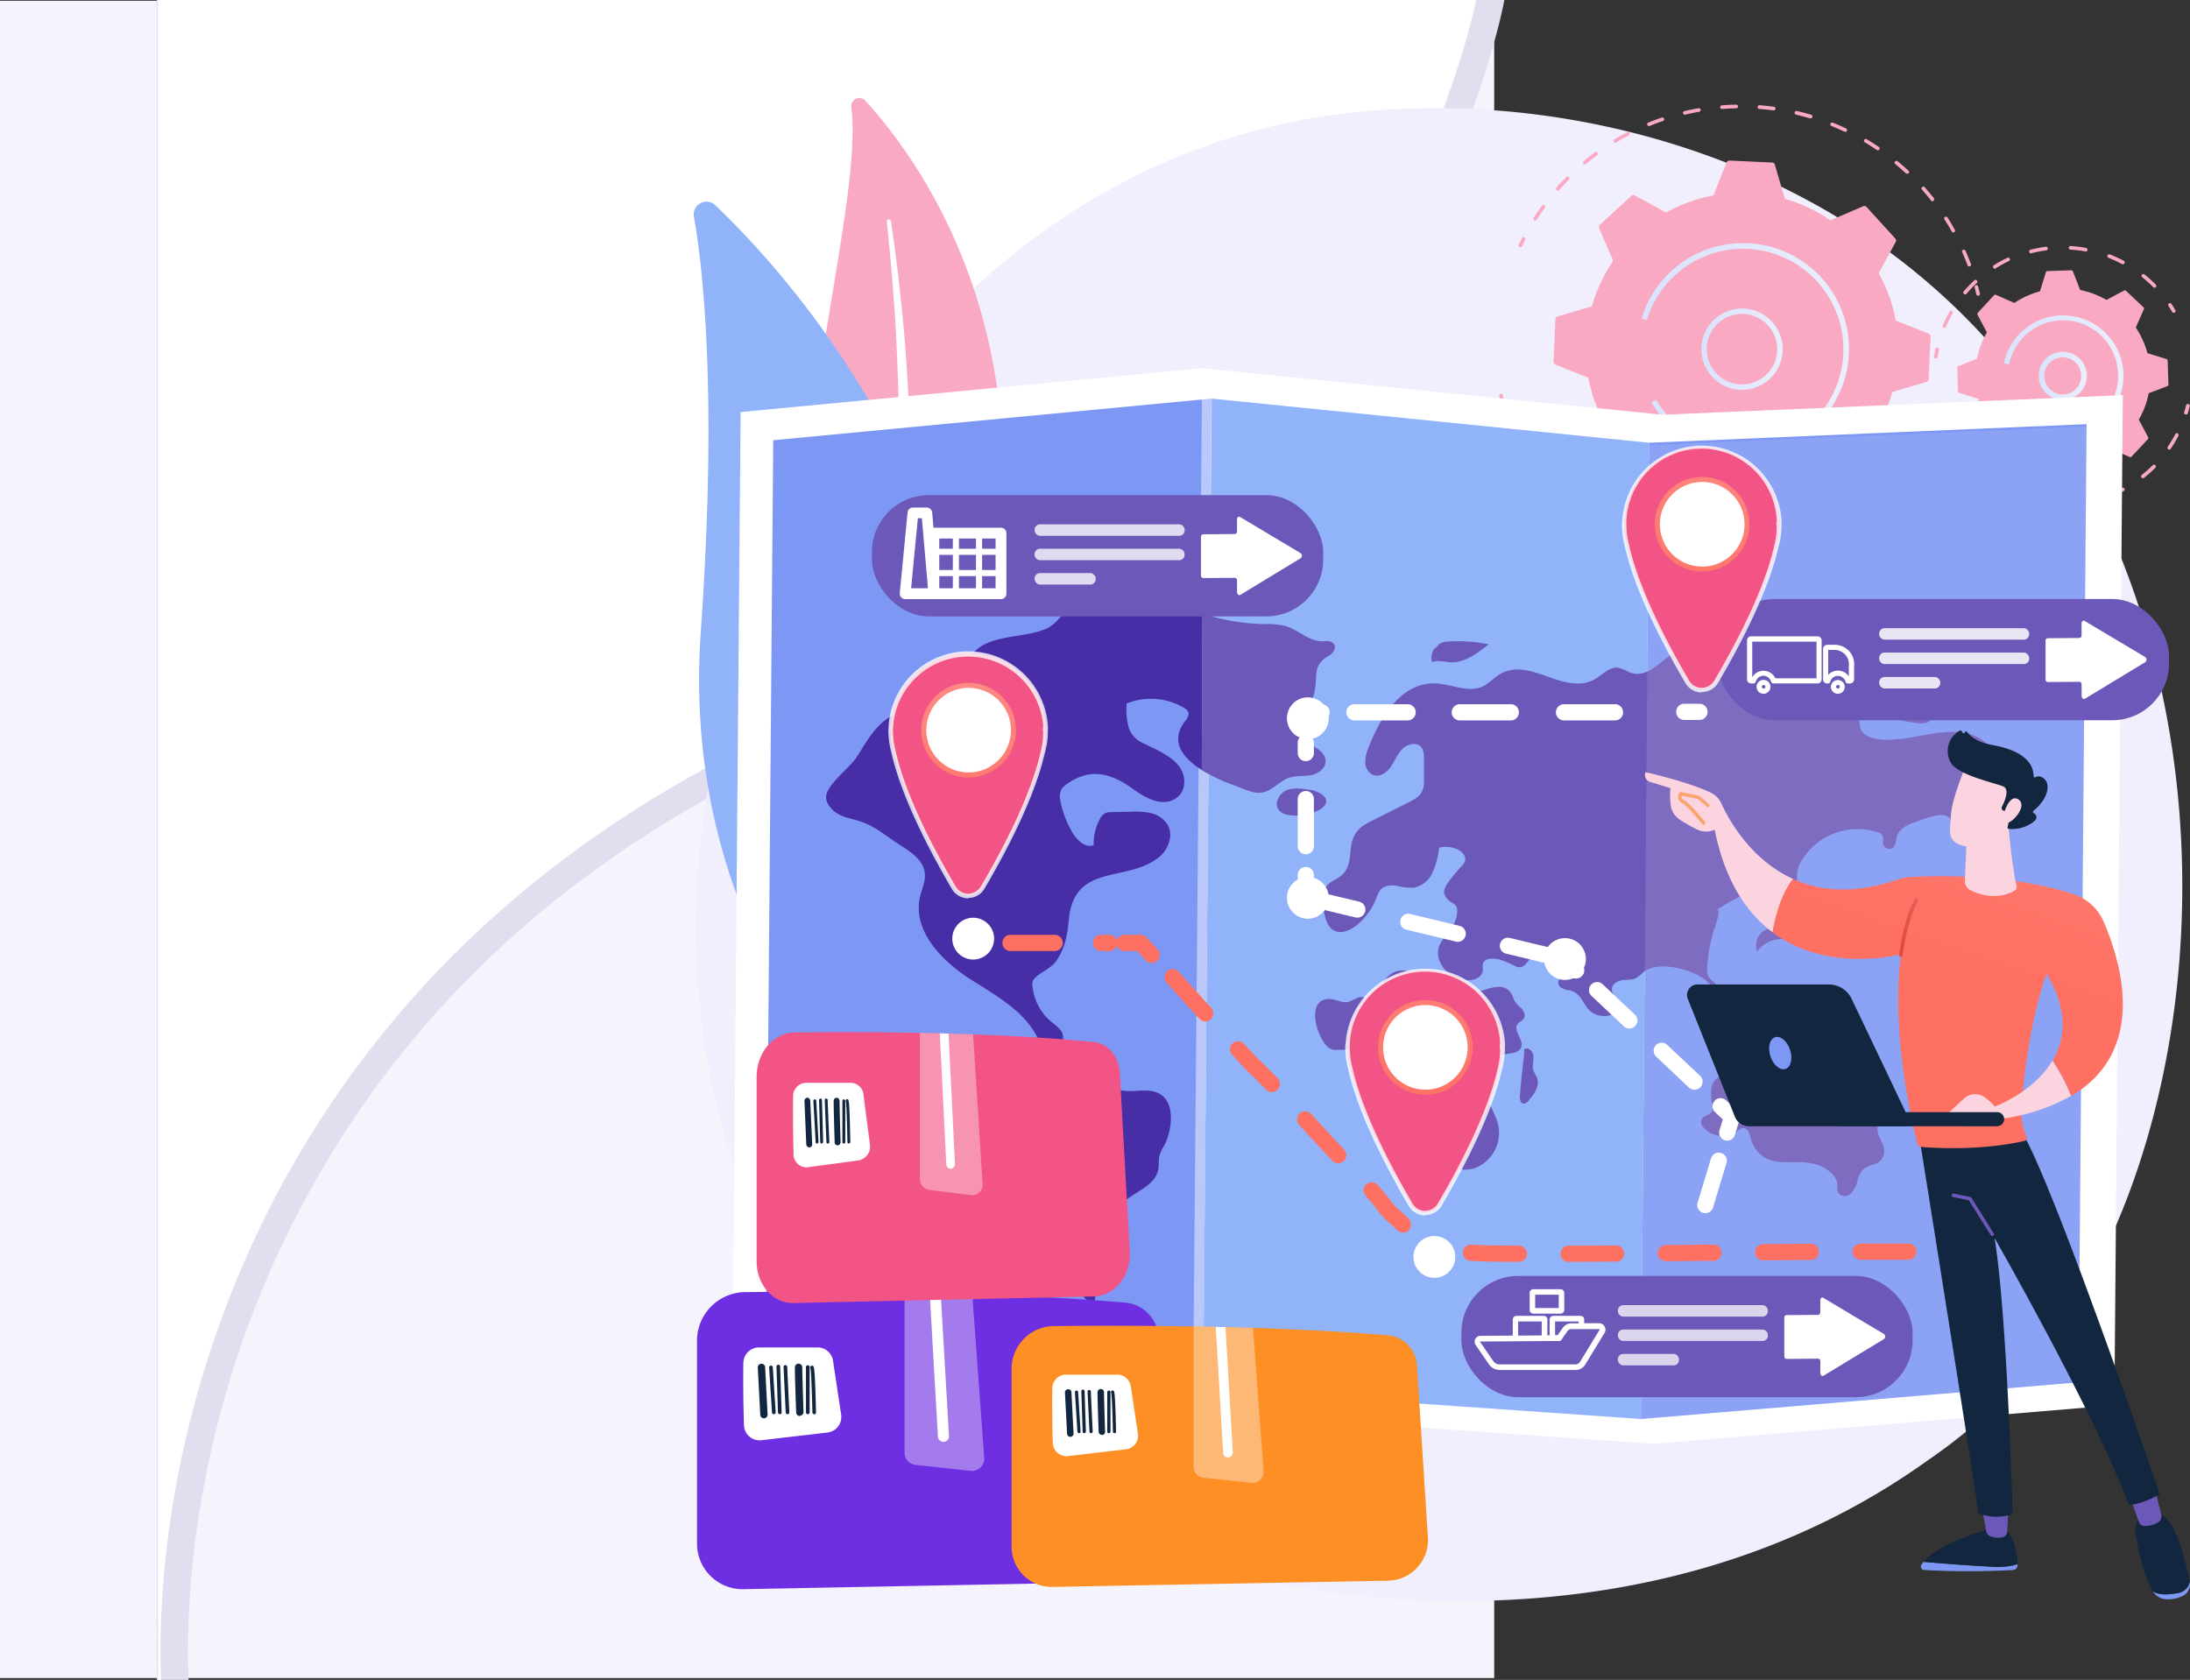 <svg xmlns="http://www.w3.org/2000/svg" xmlns:xlink="http://www.w3.org/1999/xlink" width="549.632" height="421.651" viewBox="0 0 549.632 421.651">
  <rect x="0" y="0" width="549.632" height="421.651" fill="#333333" stroke="none"/>
  <defs>
    <linearGradient id="linear-gradient" y1="0.499" x2="1.001" y2="0.499" gradientUnits="objectBoundingBox">
      <stop offset="0" stop-color="#dae3fe"/>
      <stop offset="1" stop-color="#e9effd"/>
    </linearGradient>
    <linearGradient id="linear-gradient-2" x1="0" y1="0.5" x2="0.999" y2="0.5" xlink:href="#linear-gradient"/>
    <linearGradient id="linear-gradient-3" x1="0.003" y1="0.502" x2="1" y2="0.502" xlink:href="#linear-gradient"/>
    <linearGradient id="linear-gradient-4" x1="0.003" y1="0.499" x2="1.003" y2="0.499" xlink:href="#linear-gradient"/>
    <linearGradient id="linear-gradient-5" x1="4.181" y1="-18.947" x2="2.813" y2="-11.752" gradientUnits="objectBoundingBox">
      <stop offset="0" stop-color="#ff928e"/>
      <stop offset="1" stop-color="#fe7062"/>
    </linearGradient>
    <linearGradient id="linear-gradient-6" x1="1.449" y1="-17.204" x2="1.062" y2="-9.995" xlink:href="#linear-gradient-5"/>
    <linearGradient id="linear-gradient-7" x1="2.852" y1="-8.941" x2="1.817" y2="-4.797" xlink:href="#linear-gradient-5"/>
    <linearGradient id="linear-gradient-8" x1="1.04" y1="-0.823" x2="0.859" y2="-0.38" xlink:href="#linear-gradient-5"/>
    <linearGradient id="linear-gradient-9" x1="0.75" y1="-17.306" x2="0.663" y2="-11.145" xlink:href="#linear-gradient-5"/>
    <linearGradient id="linear-gradient-10" x1="0.553" y1="-0.52" x2="0.439" y2="1.691" xlink:href="#linear-gradient-5"/>
    <linearGradient id="linear-gradient-11" x1="0.501" y1="-2.049" x2="0.501" y2="1.324" xlink:href="#linear-gradient-5"/>
    <linearGradient id="linear-gradient-12" x1="0.754" y1="-1.057" x2="0.334" y2="1.517" xlink:href="#linear-gradient-5"/>
    <linearGradient id="linear-gradient-13" x1="1.186" y1="-1.139" x2="0.521" y2="0.314" xlink:href="#linear-gradient-5"/>
    <linearGradient id="linear-gradient-14" x1="0.001" y1="0.5" x2="0.999" y2="0.5" gradientUnits="objectBoundingBox">
      <stop offset="0" stop-color="#e1473d"/>
      <stop offset="1" stop-color="#e9605a"/>
    </linearGradient>
  </defs>
  <g id="Grupo_56942" data-name="Grupo 56942" transform="translate(-765.368 -568.71)">
    <g id="Grupo_56923" data-name="Grupo 56923" transform="translate(-360.199 196.71)">
      <path id="Trazado_118363" data-name="Trazado 118363" d="M0,0H375V421H0Z" transform="translate(1125.567 372.189)" fill="#f5f3fc"/>
      <path id="Trazado_118360" data-name="Trazado 118360" d="M-19.418,767.817v421.651h7.978l-.01-.266c-.736-19.086.8-69.307,30.9-123.309,30.3-54.36,79.262-94.314,145.526-118.751a232.36,232.36,0,0,0,77.981-47.734,253.641,253.641,0,0,0,46.731-58.866c22.1-38.052,28.566-70.047,28.831-71.39l.263-1.336Z" transform="translate(1184.334 -395.817)" fill="#e2def0"/>
      <path id="Trazado_118361" data-name="Trazado 118361" d="M53.441,767.817S28.425,894.879-95.705,940.657c-154.076,56.822-183.387,185.229-180.936,248.811h-.777V767.817Z" transform="translate(1442.617 -395.817)" fill="#fff"/>
    </g>
    <g id="CF1_nuevo_banner" data-name="CF1 nuevo_banner" transform="translate(888.942 537.871)">
      <g id="Layer_1" data-name="Layer 1" transform="translate(50.538 55.433)">
        <g id="Grupo_55064" data-name="Grupo 55064">
          <path id="Trazado_110751" data-name="Trazado 110751" d="M380.947,380.23a134.64,134.64,0,0,1-20.6,17.344c-67.3,48.286-146.939,34.21-163.869,30.776-24.995-5.073-73.3-14.886-108.227-55.964C35.367,310.263,43.652,212.347,84.6,147.72c7.494-11.821,47.1-77.433,127.588-87.955,48.719-6.361,105.5,6.444,146.626,40.93C445.132,173.009,438.982,319.1,380.947,380.23Z" transform="translate(-50.592 -55.652)" fill="#f1eefd"/>
          <g id="Grupo_55019" data-name="Grupo 55019" transform="translate(25.939)">
            <path id="Trazado_110752" data-name="Trazado 110752" d="M92.317,57.695a2.025,2.025,0,0,1,3.508-1.6c13.459,14.73,45.193,58.081,31.126,128.628-17.593,88.5-1.491,122.561,20.152,144.15,0,0-31.108-11.756-48.618-46.344C55.5,197.6,96.653,92.319,92.317,57.695Z" transform="translate(-78.715 -55.433)" fill="#f9aac2"/>
            <path id="Trazado_110753" data-name="Trazado 110753" d="M102.871,89.055c1.059,10.127,1.924,20.18,2.412,30.3s.783,20.253.709,30.38-.433,20.253-1.169,30.307-1.841,20.125-2.974,30.205-2.274,20.253-2.412,30.537a102.648,102.648,0,0,0,3.894,30.693c.736,2.476,1.528,4.953,2.449,7.365s1.841,4.806,2.909,7.172A106.488,106.488,0,0,0,135.9,323.3a1.961,1.961,0,0,0,2.651-2.882h0c-1.841-1.712-3.618-3.452-5.321-5.266-.921-.921-1.7-1.841-2.55-2.762s-1.657-1.841-2.44-2.826a102.811,102.811,0,0,1-8.691-12.1,112.645,112.645,0,0,1-12.078-27.2,97.966,97.966,0,0,1-3.02-14.555,111.692,111.692,0,0,1-.865-14.9c.055-10,1.132-20.06,2.163-30.141s1.979-20.253,2.513-30.38q.433-7.623.58-15.264c.064-2.541.074-5.091.092-7.632s0-5.091-.055-7.641q-.276-15.264-1.473-30.482c-.856-10.127-1.979-20.253-3.5-30.279a.516.516,0,0,0-.6-.442.525.525,0,0,0-.442.516Z" transform="translate(-80.357 -58.061)" fill="#fff"/>
          </g>
          <g id="Grupo_55020" data-name="Grupo 55020" transform="translate(0 26.027)">
            <path id="Trazado_110754" data-name="Trazado 110754" d="M107.977,314.434a5.1,5.1,0,0,1-8.286,1.841c-14.527-13.607-52.217-55.9-47.384-124.587,4.078-58,.783-89.889-1.722-104.241a3.195,3.195,0,0,1,5.358-2.854C80.524,108.032,154.514,191.918,107.977,314.434Z" transform="translate(-50.538 -83.705)" fill="#91b3fa"/>
            <path id="Trazado_110755" data-name="Trazado 110755" d="M104.79,319.947a1.163,1.163,0,0,1-.239.12,1.418,1.418,0,0,1-1.841-.792c-.322-.819-32.553-83.1-30.528-164.053a1.418,1.418,0,1,1,2.826.074c-2.016,80.351,30,162.129,30.334,162.949A1.418,1.418,0,0,1,104.79,319.947Z" transform="translate(-52.249 -89.264)" fill="#fff"/>
          </g>
          <g id="Grupo_55027" data-name="Grupo 55027" transform="translate(202.142 1.673)">
            <g id="Grupo_55024" data-name="Grupo 55024">
              <g id="Grupo_55021" data-name="Grupo 55021" transform="translate(4.864)">
                <path id="Trazado_110756" data-name="Trazado 110756" d="M275.851,95.876a.544.544,0,0,1-.2,0,.469.469,0,0,1-.212-.608c.267-.543.534-1.086.81-1.629a.455.455,0,1,1,.81.414c-.276.534-.543,1.068-.8,1.611A.46.46,0,0,1,275.851,95.876Z" transform="translate(-275.396 -60.119)" fill="#f9aac2"/>
                <path id="Trazado_110757" data-name="Trazado 110757" d="M388.828,97.877a.442.442,0,0,1-.423-.295c-.414-1.114-.865-2.219-1.344-3.3a.453.453,0,0,1,.829-.368c.479,1.1.921,2.219,1.363,3.351a.442.442,0,0,1-.267.58A.433.433,0,0,1,388.828,97.877Zm-3.977-8.534a.47.47,0,0,1-.4-.23c-.58-1.031-1.2-2.062-1.841-3.056a.451.451,0,0,1,.129-.626.46.46,0,0,1,.626.138c.654,1,1.28,2.053,1.841,3.093a.451.451,0,0,1-.175.617A.368.368,0,0,1,384.851,89.343ZM279.9,86.332a.46.46,0,0,1-.239-.074.451.451,0,0,1-.138-.626c.644-1.013,1.335-2.016,2.044-2.983a.451.451,0,1,1,.727.525c-.69.921-1.372,1.952-2.007,2.946a.469.469,0,0,1-.405.212Zm99.73-4.815a.442.442,0,0,1-.359-.175c-.727-.921-1.5-1.841-2.283-2.762a.442.442,0,0,1,0-.635.451.451,0,0,1,.635,0c.8.921,1.583,1.841,2.32,2.762a.451.451,0,0,1-.074.635.414.414,0,0,1-.258.175Zm-94.059-2.7a.451.451,0,0,1-.341-.755c.792-.921,1.629-1.786,2.477-2.633a.451.451,0,0,1,.635,0,.433.433,0,0,1,0,.635c-.829.838-1.648,1.712-2.43,2.6A.469.469,0,0,1,285.572,78.82Zm87.661-4.235a.46.46,0,0,1-.295-.074c-.865-.81-1.768-1.6-2.67-2.357a.442.442,0,0,1-.055-.635.451.451,0,0,1,.635-.064c.921.764,1.841,1.565,2.762,2.394a.46.46,0,0,1,0,.635.442.442,0,0,1-.377.1Zm-80.9-2.32a.451.451,0,0,1-.285-.8c.921-.773,1.841-1.519,2.845-2.237a.454.454,0,1,1,.543.727c-.921.709-1.906,1.445-2.808,2.2A.451.451,0,0,1,292.329,72.265ZM365.877,68.7a.488.488,0,0,1-.249-.074c-.976-.672-1.989-1.316-3-1.915a.454.454,0,0,1,.46-.783c1.031.617,2.053,1.27,3.047,1.942a.46.46,0,0,1,.12.635A.442.442,0,0,1,365.877,68.7Zm-65.861-1.9a.469.469,0,0,1-.4-.212.46.46,0,0,1,.157-.626c1.031-.617,2.1-1.215,3.158-1.768a.469.469,0,0,1,.617.193.451.451,0,0,1-.193.608c-1.05.552-2.1,1.132-3.112,1.74A.433.433,0,0,1,300.017,66.806Zm57.695-2.762a.5.5,0,0,1-.193,0c-1.068-.506-2.163-.985-3.259-1.427a.451.451,0,0,1-.258-.589.46.46,0,0,1,.589-.249c1.114.442,2.228.921,3.314,1.445a.451.451,0,0,1-.193.865ZM308.44,62.626a.451.451,0,0,1-.414-.285.442.442,0,0,1,.249-.589c1.1-.451,2.246-.875,3.388-1.252a.442.442,0,0,1,.571.276.46.46,0,0,1-.276.58c-1.123.377-2.256.792-3.342,1.234a.4.4,0,0,1-.175.018Zm40.507-1.942h-.129c-1.132-.341-2.292-.644-3.443-.921a.471.471,0,1,1,.2-.921c1.169.276,2.348.58,3.5.921a.465.465,0,1,1-.129.921Zm-31.5-.921a.46.46,0,0,1-.442-.35.451.451,0,0,1,.341-.543c1.169-.267,2.357-.516,3.544-.718a.451.451,0,0,1,.525.368.46.46,0,0,1-.368.525c-1.169.2-2.348.442-3.5.709Zm22.3-1.068h-.064c-1.169-.156-2.357-.285-3.544-.377a.462.462,0,0,1,.074-.921c1.2.092,2.4.221,3.59.377a.46.46,0,0,1,.387.516.451.451,0,0,1-.47.4Zm-12.99-.368a.46.46,0,0,1-.451-.423.442.442,0,0,1,.414-.479c1.2-.092,2.412-.157,3.618-.175a.46.46,0,0,1,0,.921c-1.178,0-2.375.083-3.554.175Z" transform="translate(-275.718 -57.25)" fill="#f9aac2"/>
                <path id="Trazado_110758" data-name="Trazado 110758" d="M400.6,109.12a.47.47,0,0,1-.442-.35c-.138-.58-.276-1.169-.433-1.74a.451.451,0,0,1,.313-.562.46.46,0,0,1,.562.322q.239.921.442,1.768a.451.451,0,0,1-.331.543Z" transform="translate(-285.265 -61.156)" fill="#f9aac2"/>
              </g>
              <g id="Grupo_55022" data-name="Grupo 55022" transform="translate(0 72.574)">
                <path id="Trazado_110759" data-name="Trazado 110759" d="M392.311,159.838a.46.46,0,0,1-.239-.074.442.442,0,0,1-.138-.617c.313-.516.626-1.022.921-1.537a.452.452,0,1,1,.783.451c-.313.525-.626,1.049-.921,1.565a.442.442,0,0,1-.405.212Z" transform="translate(-279.777 -137.773)" fill="#f9aac2"/>
                <path id="Trazado_110760" data-name="Trazado 110760" d="M330.932,187.527c-.994,0-2.007,0-3-.074a.451.451,0,0,1-.433-.47.469.469,0,0,1,.479-.433c1.16.055,2.338.083,3.508.064h0a.46.46,0,1,1,0,.921Zm6.288-.322a.46.46,0,1,1,0-.921c1.151-.12,2.329-.276,3.48-.46a.452.452,0,1,1,.138.893c-1.169.193-2.357.35-3.526.469Zm-14.978-.295h-.064c-1.169-.175-2.348-.377-3.508-.608a.442.442,0,0,1-.35-.534.451.451,0,0,1,.525-.359c1.142.239,2.311.433,3.462.6a.461.461,0,1,1-.064.921Zm24.1-1.344a.464.464,0,0,1-.12-.921c1.132-.285,2.265-.617,3.369-.976a.454.454,0,1,1,.276.865c-1.123.359-2.274.69-3.415.994Zm-33.142-.654h-.129c-1.132-.341-2.274-.718-3.379-1.123a.46.46,0,0,1,.313-.856c1.086.405,2.209.773,3.323,1.114a.465.465,0,1,1-.129.921Zm41.916-2.338a.456.456,0,0,1-.175-.875c1.068-.46,2.136-.921,3.176-1.473a.451.451,0,0,1,.608.2.442.442,0,0,1-.2.608c-1.059.525-2.145,1.031-3.222,1.5a.653.653,0,0,1-.239.037Zm-50.56-1a.378.378,0,0,1-.193-.046c-1.068-.506-2.127-1.049-3.167-1.62a.453.453,0,1,1,.442-.792c1.013.562,2.062,1.1,3.112,1.6a.451.451,0,0,1-.193.856Zm58.772-3.3a.442.442,0,0,1-.377-.212.451.451,0,0,1,.138-.626c.994-.617,1.979-1.27,2.928-1.942a.452.452,0,0,1,.525.736c-.967.681-1.97,1.353-2.974,1.979a.442.442,0,0,1-.294.064Zm-66.8-1.316a.433.433,0,0,1-.258-.083c-.976-.663-1.942-1.362-2.882-2.081a.453.453,0,1,1,.552-.718c.921.709,1.841,1.4,2.835,2.053a.442.442,0,0,1,.12.626.451.451,0,0,1-.423.2Zm74.275-4.17a.451.451,0,0,1-.295-.8c.921-.755,1.749-1.556,2.6-2.357a.442.442,0,0,1,.635,0,.46.46,0,0,1,0,.644c-.856.819-1.74,1.62-2.633,2.394a.47.47,0,0,1-.359.12Zm-81.52-1.611a.46.46,0,0,1-.313-.12c-.764-.718-1.537-1.464-2.274-2.228l-.258-.267a.453.453,0,1,1,.654-.626l.249.267c.736.746,1.491,1.482,2.246,2.191a.46.46,0,0,1,0,.644.47.47,0,0,1-.359.138Zm88.075-4.944a.442.442,0,0,1-.341-.746c.764-.921,1.51-1.841,2.219-2.762a.442.442,0,0,1,.635-.083.46.46,0,0,1,.083.635c-.718.921-1.473,1.841-2.246,2.762a.442.442,0,0,1-.4.193Zm-94.372-1.841a.442.442,0,0,1-.359-.175c-.737-.921-1.455-1.841-2.136-2.845a.452.452,0,0,1,.736-.525c.672.921,1.381,1.9,2.108,2.808a.451.451,0,0,1-.074.635.46.46,0,0,1-.331.092Zm-5.211-7.669a.46.46,0,0,1-.4-.23c-.589-1.022-1.151-2.081-1.676-3.13a.453.453,0,1,1,.81-.405c.515,1.031,1.068,2.081,1.648,3.093a.442.442,0,0,1-.166.617.488.488,0,0,1-.276.046Zm-3.986-8.368a.46.46,0,0,1-.423-.285c-.423-1.1-.819-2.228-1.188-3.36a.454.454,0,0,1,.865-.276c.359,1.114.746,2.228,1.169,3.3a.451.451,0,0,1-.258.589Z" transform="translate(-270.274 -136.72)" fill="#f9aac2"/>
                <path id="Trazado_110761" data-name="Trazado 110761" d="M270.93,138.768a.442.442,0,0,1-.442-.35c-.138-.6-.258-1.188-.368-1.786a.468.468,0,1,1,.921-.166c.11.58.23,1.169.359,1.758a.46.46,0,0,1-.35.534Z" transform="translate(-270.112 -136.082)" fill="#f9aac2"/>
              </g>
              <g id="Grupo_55023" data-name="Grupo 55023" transform="translate(13.641 14.029)">
                <path id="Trazado_110762" data-name="Trazado 110762" d="M284.93,122.995a.746.746,0,0,0,.47.718l8.286,3.305a39.146,39.146,0,0,0,4.281,11.876l-4.281,7.853a.746.746,0,0,0,.1.847l7.236,7.926a.737.737,0,0,0,.829.184l8.212-3.544a39.045,39.045,0,0,0,11.434,5.358l2.522,8.589a.755.755,0,0,0,.672.525l10.716.5a.737.737,0,0,0,.718-.469l3.3-8.286a39.062,39.062,0,0,0,11.876-4.281l7.853,4.281a.737.737,0,0,0,.847-.1l7.926-7.236a.727.727,0,0,0,.184-.829l-3.517-8.2a38.841,38.841,0,0,0,5.367-11.434l8.58-2.522a.727.727,0,0,0,.525-.672l.5-10.725a.718.718,0,0,0-.46-.709l-8.286-3.305a38.84,38.84,0,0,0-4.29-11.876l4.281-7.853a.727.727,0,0,0-.1-.847l-7.227-7.936a.737.737,0,0,0-.838-.175L354.436,87.5a38.841,38.841,0,0,0-11.443-5.4l-2.522-8.58a.718.718,0,0,0-.672-.525l-10.716-.5a.737.737,0,0,0-.718.46l-3.3,8.286a38.923,38.923,0,0,0-11.876,4.29l-7.871-4.281a.727.727,0,0,0-.847.1l-7.926,7.264a.755.755,0,0,0-.184.838l3.544,8.212a39.044,39.044,0,0,0-5.358,11.434l-8.626,2.532a.746.746,0,0,0-.525.672Z" transform="translate(-284.93 -72.489)" fill="#f9aac2"/>
                <path id="Trazado_110763" data-name="Trazado 110763" d="M335.431,133.241a10.2,10.2,0,1,1,8.534-4.6A10.2,10.2,0,0,1,335.431,133.241Zm0-19.047a8.847,8.847,0,1,0,4.861,1.464,8.737,8.737,0,0,0-4.824-1.491Z" transform="translate(-288.129 -75.692)" fill="url(#linear-gradient)"/>
                <path id="Trazado_110764" data-name="Trazado 110764" d="M334.394,148.146a26.5,26.5,0,0,1-19.646-8.654c-.276-.3-.543-.608-.8-.921a27.327,27.327,0,0,1-2.081-2.863h0c-.11-.166-.212-.341-.322-.516h0l-.138-.221,1.178-.69a24.664,24.664,0,0,0,3.176,4.327h0a25.225,25.225,0,0,0,35.48,1.777l.138-.129a25.216,25.216,0,1,0-41.142-25.924l-1.307-.387a26.587,26.587,0,1,1,25.464,34.219Z" transform="translate(-286.835 -74.275)" fill="url(#linear-gradient-2)"/>
              </g>
            </g>
            <path id="Trazado_110765" data-name="Trazado 110765" d="M395.488,133.176l4.787,1.473a21.533,21.533,0,0,0,2.928,6.444l-2.044,4.6a.405.405,0,0,0,.092.469l4.391,4.106a.405.405,0,0,0,.47.064L410.54,148a22.013,22.013,0,0,0,6.628,2.486l1.786,4.686a.414.414,0,0,0,.405.258l6-.193a.433.433,0,0,0,.387-.295l1.473-4.787a21.975,21.975,0,0,0,6.444-2.928l4.6,2.044a.405.405,0,0,0,.47-.092l4.106-4.391a.405.405,0,0,0,.064-.47l-2.348-4.428a21.616,21.616,0,0,0,2.486-6.628l4.686-1.786a.433.433,0,0,0,.267-.405l-.2-6a.414.414,0,0,0-.295-.387l-4.787-1.473a21.837,21.837,0,0,0-2.918-6.444l2.044-4.6a.414.414,0,0,0-.1-.469l-4.391-4.134a.414.414,0,0,0-.479-.064l-4.428,2.348a21.828,21.828,0,0,0-6.619-2.495l-1.8-4.677a.424.424,0,0,0-.4-.267l-6.012.2a.4.4,0,0,0-.378.285l-1.482,4.8a21.946,21.946,0,0,0-6.444,2.918l-4.6-2.044a.405.405,0,0,0-.47.092l-4.1,4.428a.414.414,0,0,0-.055.479l2.338,4.428a22.1,22.1,0,0,0-2.486,6.619l-4.686,1.841a.414.414,0,0,0-.258.4l.193,6.012A.414.414,0,0,0,395.488,133.176Z" transform="translate(-280.026 -60.834)" fill="#f9aac2"/>
            <path id="Trazado_110766" data-name="Trazado 110766" d="M423.239,136.7a6.039,6.039,0,1,1,1.676-.239,5.809,5.809,0,0,1-1.676.239Zm0-10.679a4.409,4.409,0,0,0-1.289.184,4.658,4.658,0,0,0-.967,8.552h0a4.6,4.6,0,0,0,3.544.405,4.668,4.668,0,0,0-1.28-9.142Z" transform="translate(-281.788 -62.598)" fill="url(#linear-gradient-3)"/>
            <g id="Grupo_55025" data-name="Grupo 55025" transform="translate(109.132 35.489)">
              <path id="Trazado_110767" data-name="Trazado 110767" d="M389.111,126.2h-.074a.451.451,0,0,1-.378-.516c.092-.608.2-1.215.322-1.841a.47.47,0,1,1,.921.193c-.129.571-.23,1.169-.322,1.749A.451.451,0,0,1,389.111,126.2Z" transform="translate(-388.654 -97.997)" fill="#f9aac2"/>
              <path id="Trazado_110768" data-name="Trazado 110768" d="M391.451,116.357a.534.534,0,0,1-.175,0,.469.469,0,0,1-.249-.6,33.262,33.262,0,0,1,1.537-3.2l.157-.285a.453.453,0,0,1,.792.442l-.156.285a32.442,32.442,0,0,0-1.491,3.066.451.451,0,0,1-.414.295Zm5.183-8.433a.47.47,0,0,1-.295-.11.451.451,0,0,1-.046-.635,31.526,31.526,0,0,1,2.661-2.762.442.442,0,0,1,.635,0,.451.451,0,0,1,0,.644,32.427,32.427,0,0,0-2.578,2.7.479.479,0,0,1-.377.193Zm47.55-1.657a.46.46,0,0,1-.322-.138,30.949,30.949,0,0,0-2.762-2.5.452.452,0,1,1,.561-.709,34.343,34.343,0,0,1,2.854,2.578.46.46,0,0,1-.331.773Zm-40.037-4.76a.469.469,0,0,1-.387-.212.46.46,0,0,1,.129-.709,33.2,33.2,0,0,1,3.379-1.841.46.46,0,0,1,.6.221.442.442,0,0,1-.221.6,33.137,33.137,0,0,0-3.277,1.786.442.442,0,0,1-.221.157Zm32.093-1.114a.488.488,0,0,1-.212-.055,31.153,31.153,0,0,0-3.388-1.593.451.451,0,0,1-.258-.589.442.442,0,0,1,.58-.258,32.221,32.221,0,0,1,3.489,1.593.46.46,0,0,1,.193.617.47.47,0,0,1-.405.239Zm-23.015-2.762a.464.464,0,0,1-.11-.921,32.892,32.892,0,0,1,3.775-.727.46.46,0,0,1,.506.4.451.451,0,0,1-.387.506,31.126,31.126,0,0,0-3.682.7Zm13.625-.488h-.083a33.525,33.525,0,0,0-3.682-.442.451.451,0,0,1-.433-.479.46.46,0,0,1,.479-.423,30.986,30.986,0,0,1,3.811.46.462.462,0,0,1-.074.921Z" transform="translate(-388.84 -95.8)" fill="#f9aac2"/>
              <path id="Trazado_110769" data-name="Trazado 110769" d="M453.88,113.79a.479.479,0,0,1-.4-.221q-.442-.773-.921-1.519a.46.46,0,0,1,.129-.626.451.451,0,0,1,.626.129c.341.506.663,1.031.967,1.556a.46.46,0,0,1-.157.626A.525.525,0,0,1,453.88,113.79Z" transform="translate(-393.722 -97.034)" fill="#f9aac2"/>
            </g>
            <g id="Grupo_55026" data-name="Grupo 55026" transform="translate(112.416 75.133)">
              <path id="Trazado_110770" data-name="Trazado 110770" d="M457.281,141.512a.314.314,0,0,1-.129,0,.451.451,0,0,1-.3-.562c.175-.571.331-1.151.46-1.722a.472.472,0,1,1,.921.212c-.138.589-.3,1.188-.479,1.768A.442.442,0,0,1,457.281,141.512Z" transform="translate(-397.351 -138.862)" fill="#f9aac2"/>
              <path id="Trazado_110771" data-name="Trazado 110771" d="M423.768,165.06a.46.46,0,0,1,0-.921,32.577,32.577,0,0,0,3.682-.451.442.442,0,0,1,.525.359.451.451,0,0,1-.359.525,32.555,32.555,0,0,1-3.747.47Zm-6.039-.166h-.055a33.835,33.835,0,0,1-3.682-.672.46.46,0,0,1-.331-.552.451.451,0,0,1,.543-.331,32.028,32.028,0,0,0,3.618.654.454.454,0,0,1-.092.9Zm15.558-1.933a.451.451,0,0,1-.377-.322.442.442,0,0,1,.258-.58,33.15,33.15,0,0,0,3.342-1.519.451.451,0,0,1,.617.184.47.47,0,0,1-.193.617A33.807,33.807,0,0,1,433.5,162.9.359.359,0,0,1,433.287,162.961Zm-24.939-.709a.415.415,0,0,1-.184,0c-.792-.359-1.565-.746-2.32-1.169-.35-.184-.69-.387-1.031-.589a.451.451,0,0,1-.147-.617.442.442,0,0,1,.617-.156l.994.571c.737.405,1.491.792,2.256,1.142a.451.451,0,0,1,.23.6.442.442,0,0,1-.414.221Zm33.4-4.143a.461.461,0,0,1-.359-.166.451.451,0,0,1,.074-.635,32.841,32.841,0,0,0,2.762-2.449.451.451,0,0,1,.644,0,.46.46,0,0,1,0,.644,31.833,31.833,0,0,1-2.845,2.532.451.451,0,0,1-.276.074Zm-41.575-1.169a.451.451,0,0,1-.295-.11,31.876,31.876,0,0,1-2.67-2.679.451.451,0,1,1,.672-.6,31.41,31.41,0,0,0,2.6,2.6.46.46,0,0,1,0,.644A.451.451,0,0,1,400.173,156.94Zm48.185-5.984a.46.46,0,0,1-.377-.709c.525-.783,1.031-1.6,1.491-2.43l.387-.727a.453.453,0,1,1,.8.424l-.4.736c-.47.856-.985,1.7-1.528,2.5a.46.46,0,0,1-.377.2Z" transform="translate(-392.607 -139.496)" fill="#f9aac2"/>
              <path id="Trazado_110772" data-name="Trazado 110772" d="M393.583,149.426a.451.451,0,0,1-.387-.221c-.313-.525-.617-1.068-.921-1.611a.442.442,0,0,1,.193-.608.46.46,0,0,1,.608.193c.276.525.571,1.05.865,1.556a.451.451,0,0,1-.156.626.506.506,0,0,1-.2.064Z" transform="translate(-392.222 -139.503)" fill="#f9aac2"/>
            </g>
            <path id="Trazado_110773" data-name="Trazado 110773" d="M422.613,145.062a15.227,15.227,0,0,1-12.161-6.085l-.322-.451,1.114-.773a14.226,14.226,0,0,0,1.924,2.228,14.066,14.066,0,0,0,2.882,2.071,13.883,13.883,0,0,0,10.854.976l.212-.074h0a13.809,13.809,0,0,0,5.008-3.066h0a1.455,1.455,0,0,0,.12-.12c.129-.12.258-.258.377-.387a13.727,13.727,0,0,0,3.738-9.436v-.469a13.809,13.809,0,0,0-27.342-2.467l-1.326-.285a15.181,15.181,0,0,1,30.021,2.707c0,.166,0,.341,0,.516a15.181,15.181,0,0,1-15.19,15.172Z" transform="translate(-281.034 -61.811)" fill="url(#linear-gradient-4)"/>
          </g>
          <g id="Grupo_55029" data-name="Grupo 55029" transform="translate(9.622 67.819)">
            <path id="Trazado_110774" data-name="Trazado 110774" d="M294.467,140.783,178.893,129.1,63.126,140.111,60.99,396.336,176.7,391.024l115.611,8.065,115.6-9.7,2.117-253.528Z" transform="translate(-60.99 -129.1)" fill="#fff"/>
            <path id="Trazado_110775" data-name="Trazado 110775" d="M179.95,385.863,70.01,390.9l2.025-243.06L182.021,137.39Z" transform="translate(-61.706 -129.758)" fill="#7d97f4"/>
            <path id="Trazado_110776" data-name="Trazado 110776" d="M299.278,393.514l-109.848-7.65L191.5,137.39l109.811,11.084Z" transform="translate(-71.186 -129.758)" fill="#91b3fa"/>
            <path id="Trazado_110777" data-name="Trazado 110777" d="M418.588,384.87l-109.838,9.2,2.035-245.04L420.6,144.36Z" transform="translate(-80.659 -130.311)" fill="#7d97f4"/>
            <rect id="Rectángulo_6291" data-name="Rectángulo 6291" width="2.486" height="248.547" transform="translate(117.912 7.61) rotate(0.51)" fill="#fff" opacity="0.47"/>
            <g id="Grupo_55028" data-name="Grupo 55028" transform="translate(23.581 54.931)">
              <path id="Trazado_110778" data-name="Trazado 110778" d="M276.845,315.96q-.663,5.211-1.086,10.431c-.064.829.1,1.961.921,2.044a1.555,1.555,0,0,0,1.215-.727c1.381-1.583,2.863-3.627,2.2-5.643-.258-.755-.783-1.381-.985-2.145-.313-1.151.175-2.375.046-3.563s-1.547-2.357-2.348-1.491Z" transform="translate(-101.619 -198.754)" fill="#6c58b8"/>
              <path id="Trazado_110779" data-name="Trazado 110779" d="M172.853,191.951c-5.441-2.872-8.866-3.259-14.73-2.624-5.524.6-9.261,3.379-13.054,7.365a9.98,9.98,0,0,1-2.817,2.394c-4.686,2.163-10.633,1.731-15.42,3.867-5.689,2.541-7.3,10.449-12.5,13.947-3.01,2.025-6.813,2.283-10.127,3.682-4.9,2.145-7.153,6.592-9.933,10.928-1.712,2.67-8.009,7.236-7.65,10.348a3.9,3.9,0,0,0,.6,1.583c1.731,2.762,4.327,3.093,7.061,3.894,3.609,1.05,5.781,2.67,8.976,4.935,3.333,2.357,7.862,4.41,8.157,8.58.129,1.933-.773,3.756-1.215,5.634-1.989,8.5,5.395,16.12,12.585,20.714s15.65,9.133,17.943,17.538a4.6,4.6,0,0,0,.921,2.154c2.09,2.062,3.682-2.605,4.3-4.1a2.983,2.983,0,0,0-.6-2.909,15.169,15.169,0,0,0-2.3-2.035,13.34,13.34,0,0,1-4.649-9.1,2.081,2.081,0,0,1,.212-1.3c1.243-1.841,4.345-2.661,5.874-4.944,2.173-3.268,2.67-6.371,3.047-10.246,1.363-14.251,14.334-9.206,22.481-15.531a7.807,7.807,0,0,0,2.909-4.925,5.174,5.174,0,0,0-.451-3.066,6.444,6.444,0,0,0-4.143-3.148,18.356,18.356,0,0,0-5.266-.4l-4.916.1a3.553,3.553,0,0,0-1.427.23,3.222,3.222,0,0,0-1.39,1.51,12.511,12.511,0,0,0-1.547,6.564c-2.154.755-4.253-1.3-5.432-3.323a24.856,24.856,0,0,1-2.882-7.567,4.5,4.5,0,0,1,.184-3.075,3.93,3.93,0,0,1,1.188-1.215,12.962,12.962,0,0,1,6.2-2.642c3.839-.423,7.577,1.473,10.725,3.793s7.945,4.9,11.342,1.694c1.749-1.657,1.777-4.668.562-6.767-1.979-3.415-7.033-5.2-10.329-6.932a6.444,6.444,0,0,1-2.964-4.2,19.479,19.479,0,0,1-.35-5.33,16.359,16.359,0,0,1,14.251.985c.608.35,1.261.838,1.326,1.547a3.122,3.122,0,0,1-.921,1.933c-3.94,5.155-.4,9.317,4.244,12.226.11-13.073.138-26.21.147-39.3a52.9,52.9,0,0,1-8.212-3.48Z" transform="translate(-86.604 -188.791)" fill="#472ea6"/>
              <path id="Trazado_110780" data-name="Trazado 110780" d="M222.141,203.575c-.635-.856-1.9-.635-2.946-.635-3.323,0-5.975-2.882-9.206-3.83a19.332,19.332,0,0,0-5.2-.469,52.724,52.724,0,0,1-15.65-2.661c0,13.091,0,26.228-.147,39.3a44.639,44.639,0,0,0,8.4,3.922c2.329.819,4.6,2.173,7.043,1.666,2.311-.47,4.391-3.075,6.785-3.738,1.74-.488,3.59-.23,5.349-.6s3.6-1.731,3.526-3.59c-.064-1.51-1.344-2.642-2.624-3.379a12.4,12.4,0,0,1-2.421-2.062c-1.933-3.876.921-7.282,1.952-10.624,1.556-4.842-.755-7.687,4.032-10.366C222.077,205.941,222.878,204.523,222.141,203.575Z" transform="translate(-94.732 -189.34)" fill="#6c58b8"/>
              <path id="Trazado_110781" data-name="Trazado 110781" d="M154.275,335.97a17.382,17.382,0,0,1,1.694,4.824c.792,6.141-4.318,13.69-6.49,19.333a9.63,9.63,0,0,0-.921,4.87,9.483,9.483,0,0,0,.654,2.007c1.97,4.806,5.846,9.206,9.289,12.889,1.178-3.185,1.1-10.808.764-14.2a7.522,7.522,0,0,1,.11-3.333c1.27-3.342,5.422-7.954,8.286-9.952s6.49-3.526,7.218-6.941c.276-1.316,0-2.762.46-4a13.652,13.652,0,0,1,1.077-2.136c1.841-3.489,2.845-10.228-.792-12.7-4.06-2.762-9.8,1.289-13.294-3.231a22.754,22.754,0,0,0-1.51-2.09,4.925,4.925,0,0,0-4.364-1.234C146.2,321.839,151.218,329.535,154.275,335.97Z" transform="translate(-91.52 -199.183)" fill="#472ea6"/>
              <path id="Trazado_110782" data-name="Trazado 110782" d="M224.6,274.847c3.25,2.145,8.847-2.569,10.9-8.074a6.5,6.5,0,0,1,.967-1.961c.921-1.123,2.615-1.27,4.06-1.059a15.71,15.71,0,0,0,4.318.488,6.647,6.647,0,0,0,4.741-3.83,20.592,20.592,0,0,0,1.648-6.214,7.043,7.043,0,0,1,4.6.423c1.1.506,2.209,1.63,1.9,2.854a3.425,3.425,0,0,1-.921,1.409,40.652,40.652,0,0,0-3.388,4.133c-.644.921-1.27,2.062-.792,3.056,1.316,2.762,3.682,1.307,3.02,5.192-.865,4.87-7.264,6.868-3.609,12.677a7.807,7.807,0,0,0,6.232,3.544c1.758.083,3.922-.856,3.949-2.679a5.212,5.212,0,0,1,0-1.6,1.906,1.906,0,0,1,1.62-1.1c2.191-.341,4.318.792,6.343,1.74a2.126,2.126,0,0,0,1.924.2c1.9-1.123,1.013-2.053,3.59-2.3,2.191-.212,4.769,1.537,6.012,3.277a1.574,1.574,0,0,1,.377,1.427c-.166.423-.617.635-.847,1.022a1.537,1.537,0,0,0,.6,1.86,5.431,5.431,0,0,0,2.044.654c3.3.7,3.379,3.959,5.717,5.579,1.887,1.326,6.711,1.583,6.288-2.21-.156-1.39-1.5-2.532-1.28-3.9.193-1.215,1.51-1.841,2.688-2.016s2.44,0,3.489-.608a16.172,16.172,0,0,0,1.841-1.5c3.94-2.974,13.275-.451,16.295,2.882,2.826,3.1,3.139,8.46,6.776,10.477a16.682,16.682,0,0,0-5.524-10.744,5.054,5.054,0,0,1-1.482-1.675,4.392,4.392,0,0,1-.2-1.9,41.63,41.63,0,0,1,1.648-9.372c-.1.368,2.311-6.269.571-5.017,3.1-2.246,9.878-5.938,13.763-5.7a5.763,5.763,0,0,1,4.87,3.241,4.741,4.741,0,0,1-1.335,5.625c-1.6,1.132-3.821.921-5.45,2.016a4.373,4.373,0,0,0-1.5,5.109,7.273,7.273,0,0,1,4.253-2.909c2.274-.543,4.852,0,6.813-1.28a5.524,5.524,0,0,0,2.228-4.6,10.358,10.358,0,0,0-1.473-5.054,15.843,15.843,0,0,1-1.685-3.434,7.466,7.466,0,0,1,1.206-5.864A16.313,16.313,0,0,1,361.3,250.35a1.98,1.98,0,0,1,1.215.81c.359.644,0,1.464.166,2.191a1.583,1.583,0,0,0,2.651.681,5.4,5.4,0,0,0,.663-2.3c.5-2.035,2.513-3.287,4.465-3.867,2.394-.718,8.81-4,9.473.341a4.171,4.171,0,0,0,.2,1.132c.451.976,1.952.838,2.661.046,1.473-1.639,1.731-4.318,3.158-6.15,1.261-1.611,3.13-2.578,4.18-4.382a8.985,8.985,0,0,0-3.922-12.484c-4.364-2.071-9.436-1.151-14.168-.276-3.25.608-14.417,2.928-15.218-2.522a3.949,3.949,0,0,0-.258-1.326c-.258-.488-.8-.746-1.132-1.188a6.738,6.738,0,0,1-.663-2.016c-.829-2.449-3.931-2.9-6.444-2.928.249-1.519.387-3.369-.792-4.308a4.06,4.06,0,0,0-2.412-.626c-2.182-.1-7.457.709-9.271-.608-2.4-1.758-.746-4.741-1.8-7.162-1.114-2.559-5.248-2.918-5.708-5.689-.1-.608,0-1.224-.055-1.841-.175-1.473-1.335-2.587-2.421-3.554-1.961-1.758-4.2-3.627-6.794-3.554-.488.4-.046,1.234.506,1.537s1.252.46,1.528,1.031c.534,1.1-.994,2.016-2.173,2.246-.055,1.611,1.51,2.679,2.762,3.682a12.18,12.18,0,0,1,4.051,6.849,44.4,44.4,0,0,1-12.539.534c-5.036-.5-8.285,7.77-14.242,5.524a15.6,15.6,0,0,0-2.587-1.123c-2.329-.46-4.2,1.841-6.288,2.964-3.176,1.749-7.07.838-10.477-.359-4.069-1.436-9.022-3.508-13.119-1.022-1.537.921-2.762,2.366-4.382,3.112-3.406,1.565-7.273-.359-10.983-.727-9.16-.921-14.665,8.359-17.639,16.083a9.207,9.207,0,0,0-.8,3.682,3.544,3.544,0,0,0,1.786,3.084c1.648.773,3.563-.451,4.6-1.952s1.722-3.342,3.038-4.6,3.728-1.694,4.769-.166a4.658,4.658,0,0,1,.534,2.661c0,1.749,0,3.489,0,5.238a6.951,6.951,0,0,1-.377,2.826c-.626,1.473-2.127,2.274-3.526,2.974l-9.086,4.557a13.4,13.4,0,0,0-2.928,1.786c-3.959,3.462-1.3,8.286-4.355,11.572-1.234,1.335-3.277,1.74-4.29,3.268a6.9,6.9,0,0,0-.709,3.968C222.294,271.837,223.242,273.936,224.6,274.847Z" transform="translate(-97.361 -188.768)" fill="#6c58b8"/>
              <path id="Trazado_110783" data-name="Trazado 110783" d="M338.425,313.561c-1.224,2.292-1.059,5.293-3.83,6.564-1.841.838-4.207.451-5.708,1.841-1.712,1.593-1.27,4.41-.921,6.757a2.339,2.339,0,0,1-.055,1.261c-.442,1.04-2.025,1.013-2.568,1.989s.11,1.906.81,2.55a6.444,6.444,0,0,0,7.926.6c.635-.433,1.316-1.022,2.053-.828s1.151,1.3,1.39,2.182a8.47,8.47,0,0,0,3.029,4.806c4.888,3.489,11.756-.764,17.188,4.17a4.446,4.446,0,0,1,1.491,2.219c.212.967-.1,2.081.423,2.909.663,1.04,2.283.921,3.167.064a7.365,7.365,0,0,0,1.611-3.287,5.422,5.422,0,0,1,1.841-3.084c1.712-1.114,3.682-.69,4.6-2.955,1.178-2.882-2.348-5.266-1.234-7.9.506-1.169,1.307-2.449.8-3.627a5.33,5.33,0,0,0-1.243-1.455c-2.09-2.163-2.449-4.2-5.229-5.524-1.777-.847-5.468.249-6.2-2.817-.193-.8.083-1.841-.516-2.357a1.841,1.841,0,0,0-1.28-.322c-3.121,0-6.822.055-8.6-2.6-1.97-2.928-2.2-5.036-6.187-3.581a4.87,4.87,0,0,0-2.771,2.421Z" transform="translate(-105.541 -198.445)" fill="#6c58b8"/>
              <path id="Trazado_110784" data-name="Trazado 110784" d="M237.137,296.064c-.644.921-1.013,2.053-1.694,2.964-1.933,2.541-2.762.295-4.944,1.151a18.351,18.351,0,0,1-2.209,1.013c-1.583.377-3.158-.718-4.787-.727-6.269,0-2.983,10.4.055,12.4a3.387,3.387,0,0,0,1.933.368l6.2-.064a2.827,2.827,0,0,1,1.7.35c1.5,1.059.074,3.682.976,5.321.617,1.123,2.053,1.326,3.277,1.556,2.587.488,3.158,3.406,4.741,5.2,2.044,2.32,3.986,3.25,5.137,6.61.681,2,.921,4.152,1.841,6.048a9.013,9.013,0,0,0,10.652,4.677,9.5,9.5,0,0,0,5.984-10.246c-.423-2.513-1.841-4.7-2.762-7.043-1.961-4.723-.635-10.477,4.787-11.379,1.372-.221,3.112-.3,3.618-1.639.736-1.924-2.1-4.17-.921-5.837.423-.608,1.243-.819,1.611-1.455.506-.856-.064-1.97-.764-2.661a5.993,5.993,0,0,1-1.841-2.246c-1.62-5.376-6.951-2.016-10.5-1.307a9.206,9.206,0,0,1-7.613-1.353C247.466,295.318,241.27,290.135,237.137,296.064Z" transform="translate(-97.189 -197.068)" fill="#6c58b8"/>
              <path id="Trazado_110785" data-name="Trazado 110785" d="M253.169,204.811c.469-.921,1.611-1.114,2.605-1.178a37.671,37.671,0,0,1,10.21.681c-2.762,2.255-5.883,4.6-9.409,4.511-1.6-.055-3.268-.626-4.76-.046a3.793,3.793,0,0,1,.5-3.277Z" transform="translate(-99.706 -189.94)" fill="#6c58b8"/>
              <path id="Trazado_110786" data-name="Trazado 110786" d="M210.364,249.5c3.489,2.854,15.77-.921,10.035-4.6a7.762,7.762,0,0,0-3.112-.921,11.812,11.812,0,0,0-4.364-.147,4.2,4.2,0,0,0-3.259,2.762,2.615,2.615,0,0,0,.7,2.909Z" transform="translate(-96.359 -193.128)" fill="#6c58b8"/>
              <path id="Trazado_110787" data-name="Trazado 110787" d="M375.163,222.489c2.154,1.952,5.174,2.43,8.009,2.835,1.418.193,3.268.138,3.756-1.252s-1.142-2.817-2.642-2.983-3.093.239-4.483-.368c-1.224-.543-2.2-1.841-3.535-1.841-1.556,0-2.5,2.366-1.409,3.517Z" transform="translate(-109.45 -191.158)" fill="#6c58b8"/>
            </g>
            <path id="Trazado_110788" data-name="Trazado 110788" d="M418.628,385.49,308.78,394.7l2.044-245.04,109.811-4.677Z" transform="translate(-80.661 -130.361)" fill="#fff" opacity="0.12"/>
          </g>
          <g id="Grupo_55034" data-name="Grupo 55034" transform="translate(44.725 99.681)">
            <rect id="Rectángulo_6292" data-name="Rectángulo 6292" width="113.245" height="30.435" rx="14.26" fill="#6c58b8"/>
            <g id="Grupo_55032" data-name="Grupo 55032" transform="translate(6.972 3.121)">
              <g id="Grupo_55031" data-name="Grupo 55031" transform="translate(7.206 5.054)">
                <path id="Trazado_110789" data-name="Trazado 110789" d="M132.439,179.867H116.466a.773.773,0,1,1,0-1.537h15.973a.773.773,0,1,1,0,1.537Z" transform="translate(-114.606 -173.045)" fill="#fff"/>
                <g id="Grupo_55030" data-name="Grupo 55030" transform="translate(6.122 0.948)">
                  <path id="Trazado_110790" data-name="Trazado 110790" d="M121.934,189.758c-.423,0-.764-.562-.764-1.261V174.89c0-.7.341-1.27.764-1.27s.773.571.773,1.27v13.653C122.68,189.2,122.33,189.758,121.934,189.758Z" transform="translate(-121.17 -173.62)" fill="#fff"/>
                  <path id="Trazado_110791" data-name="Trazado 110791" d="M128.244,189.758c-.423,0-.764-.562-.764-1.261V174.89c0-.7.341-1.27.764-1.27s.773.571.773,1.27v13.653C129.017,189.2,128.677,189.758,128.244,189.758Z" transform="translate(-121.671 -173.62)" fill="#fff"/>
                </g>
                <path id="Trazado_110792" data-name="Trazado 110792" d="M131.958,185.657h-15.4a.773.773,0,1,1,0-1.537h15.4a.773.773,0,1,1,0,1.537Z" transform="translate(-114.614 -173.505)" fill="#fff"/>
                <path id="Trazado_110793" data-name="Trazado 110793" d="M132.721,190.514H115.883a1.363,1.363,0,0,1-1.363-1.362v-15.2a1.363,1.363,0,0,1,1.363-1.363h16.838a1.363,1.363,0,0,1,1.363,1.363v15.2A1.363,1.363,0,0,1,132.721,190.514ZM117.236,187.8h14.131V175.306H117.236Z" transform="translate(-114.52 -172.59)" fill="#fff"/>
              </g>
              <path id="Trazado_110794" data-name="Trazado 110794" d="M115.261,190.078h-7.208a1.362,1.362,0,0,1-1-.451,1.335,1.335,0,0,1-.35-1.04l1.952-20.253A1.363,1.363,0,0,1,110,167.1h3.48a1.372,1.372,0,0,1,1.353,1.243l1.777,20.254a1.39,1.39,0,0,1-.359,1.04,1.372,1.372,0,0,1-.994.442Zm-5.708-2.716h4.226l-1.537-17.593h-1Z" transform="translate(-106.693 -167.1)" fill="#fff"/>
            </g>
            <g id="Grupo_55033" data-name="Grupo 55033" transform="translate(40.82 7.328)" opacity="0.79">
              <rect id="Rectángulo_6293" data-name="Rectángulo 6293" width="37.653" height="2.882" rx="1.35" fill="#fff"/>
              <rect id="Rectángulo_6294" data-name="Rectángulo 6294" width="37.653" height="2.882" rx="1.35" transform="translate(0 6.122)" fill="#fff"/>
              <rect id="Rectángulo_6295" data-name="Rectángulo 6295" width="15.337" height="2.882" rx="1.35" transform="translate(0 12.235)" fill="#fff"/>
            </g>
            <path id="Trazado_110795" data-name="Trazado 110795" d="M198.679,189.218l15.162-9.206a.8.8,0,0,0,0-1.261l-15.236-9.1c-.35-.212-.746.129-.746.626v2.974a.635.635,0,0,1-.525.69l-7.991.064c-.295,0-.525.3-.525.69v9.611a.635.635,0,0,0,.525.69l8-.064a.626.626,0,0,1,.525.69v2.964C197.934,189.1,198.33,189.429,198.679,189.218Z" transform="translate(-106.241 -164.177)" fill="#fff"/>
          </g>
          <g id="Grupo_55037" data-name="Grupo 55037" transform="translate(257.009 125.753)">
            <rect id="Rectángulo_6296" data-name="Rectángulo 6296" width="113.245" height="30.435" rx="14.26" fill="#6c58b8"/>
            <g id="Grupo_55035" data-name="Grupo 55035" transform="translate(7.337 9.372)">
              <path id="Trazado_110796" data-name="Trazado 110796" d="M355.374,214.04H344.327a.644.644,0,0,1-.626-.5,1.363,1.363,0,0,0-.092-.249h0a1.64,1.64,0,0,0-.157-.276,2.007,2.007,0,0,0-1.657-.921,2.035,2.035,0,0,0-1.657.921,1.636,1.636,0,0,0-.157.276h0a1.364,1.364,0,0,0-.092.249.644.644,0,0,1-.626.5h-.552a1.031,1.031,0,0,1-1.031-1.031v-9.768a1.031,1.031,0,0,1,1.031-1.031h16.663a1.031,1.031,0,0,1,1.031,1.031v9.768A1.031,1.031,0,0,1,355.374,214.04Zm-10.559-1.289h10.3v-9.206H338.987v8.939l.12-.184a3.287,3.287,0,0,1,5.441,0,2.894,2.894,0,0,1,.258.469Z" transform="translate(-337.68 -202.21)" fill="#fff"/>
              <path id="Trazado_110797" data-name="Trazado 110797" d="M365.131,214.223h-.47a.654.654,0,0,1-.635-.5,1.318,1.318,0,0,0-.083-.249h0a1.639,1.639,0,0,0-.157-.276,2,2,0,0,0-3.314,0,1.642,1.642,0,0,0-.157.276h0a1.315,1.315,0,0,0-.083.249.654.654,0,0,1-.635.5h-.147a1.031,1.031,0,0,1-1.031-1.031v-7.641a1.031,1.031,0,0,1,1.031-1.031h1.666a4.888,4.888,0,0,1,5.082,5.422v3.25a1.031,1.031,0,0,1-1.068,1.031ZM362.112,211a3.314,3.314,0,0,1,2.762,1.436v-2.605a3.683,3.683,0,0,0-.921-2.882,3.756,3.756,0,0,0-2.808-1.142H359.7v6.269A3.287,3.287,0,0,1,362.112,211Z" transform="translate(-339.327 -202.393)" fill="#fff"/>
              <path id="Trazado_110798" data-name="Trazado 110798" d="M342.03,217.569a1.745,1.745,0,1,1,1.74-1.749A1.749,1.749,0,0,1,342.03,217.569Zm0-2.2a.414.414,0,0,0-.322.147h0a.478.478,0,0,0-.11.285.46.46,0,0,0,.921,0,.479.479,0,0,0-.11-.285h0A.414.414,0,0,0,342.03,215.369Z" transform="translate(-337.887 -203.152)" fill="#fff"/>
              <path id="Trazado_110799" data-name="Trazado 110799" d="M362.28,217.569a1.749,1.749,0,0,1-1.74-1.749,1.745,1.745,0,0,1,3.489,0,1.758,1.758,0,0,1-1.749,1.749Zm0-2.2a.414.414,0,0,0-.322.147h0a.423.423,0,0,0-.111.285.46.46,0,1,0,.921,0,.423.423,0,0,0-.11-.285h0A.414.414,0,0,0,362.28,215.369Z" transform="translate(-339.495 -203.152)" fill="#fff"/>
            </g>
            <g id="Grupo_55036" data-name="Grupo 55036" transform="translate(40.498 7.328)" opacity="0.84">
              <rect id="Rectángulo_6297" data-name="Rectángulo 6297" width="37.653" height="2.882" rx="1.35" fill="#fff"/>
              <rect id="Rectángulo_6298" data-name="Rectángulo 6298" width="37.653" height="2.882" rx="1.35" transform="translate(0 6.122)" fill="#fff"/>
              <rect id="Rectángulo_6299" data-name="Rectángulo 6299" width="15.337" height="2.882" rx="1.35" transform="translate(0 12.244)" fill="#fff"/>
            </g>
            <path id="Trazado_110800" data-name="Trazado 110800" d="M428.919,217.549l15.172-9.206a.81.81,0,0,0,0-1.261l-15.245-9.086c-.35-.2-.746.129-.746.635v2.964a.626.626,0,0,1-.525.69l-7.991.064a.626.626,0,0,0-.525.69v9.611a.626.626,0,0,0,.525.69l8-.055a.621.621,0,0,1,.525.681v2.974C428.211,217.42,428.57,217.76,428.919,217.549Z" transform="translate(-336.803 -192.499)" fill="#fff"/>
          </g>
          <g id="Grupo_55040" data-name="Grupo 55040" transform="translate(192.658 295.661)">
            <rect id="Rectángulo_6300" data-name="Rectángulo 6300" width="113.245" height="30.435" rx="14.26" fill="#6c58b8"/>
            <g id="Grupo_55038" data-name="Grupo 55038" transform="translate(3.327 3.342)">
              <path id="Trazado_110801" data-name="Trazado 110801" d="M279.341,386.342h6.84a.921.921,0,0,0,.921-.921v-4.281a.921.921,0,0,0-.921-.921h-6.84a.921.921,0,0,0-.921.921v4.281A.921.921,0,0,0,279.341,386.342Zm.46-1.4v-3.351h5.92v3.351Z" transform="translate(-264.614 -380.22)" fill="#fff"/>
              <path id="Trazado_110802" data-name="Trazado 110802" d="M296.01,390.113a1.528,1.528,0,0,0-1.335-.792h-3.756V388.4a.921.921,0,0,0-.921-.921h-6.84a.921.921,0,0,0-.921.921v3.968h-.562V388.4a.921.921,0,0,0-.921-.921h-6.84a.921.921,0,0,0-.921.921v4.032l-8.111.064a1.464,1.464,0,0,0-1.2,2.3L267,399.623a3.333,3.333,0,0,0,2.762,1.436h19.011a2.762,2.762,0,0,0,2.375-1.307l4.916-8.046a1.538,1.538,0,0,0-.055-1.593Zm-12.4,2.219v-3.452h5.91v.479h-1.841a2.614,2.614,0,0,0-2.136,1.123l-1.289,1.841Zm-9.271-3.452h5.919v3.508l-5.781.046h-.138Zm20.447,2.1-4.907,8.028a1.4,1.4,0,0,1-1.188.654H269.681a1.924,1.924,0,0,1-1.583-.838L264.783,394a.092.092,0,0,1,0-.074.055.055,0,0,1,.055,0l9.648-.074,7.31-.055h2.835a.755.755,0,0,0,.571-.3l1.5-2.182a1.188,1.188,0,0,1,.976-.516h7a.1.1,0,0,1,.11.147Z" transform="translate(-263.424 -380.796)" fill="#fff"/>
            </g>
            <g id="Grupo_55039" data-name="Grupo 55039" transform="translate(39.273 7.328)" opacity="0.75">
              <rect id="Rectángulo_6301" data-name="Rectángulo 6301" width="37.653" height="2.882" rx="1.35" fill="#fff"/>
              <rect id="Rectángulo_6302" data-name="Rectángulo 6302" width="37.653" height="2.882" rx="1.35" transform="translate(0 6.122)" fill="#fff"/>
              <rect id="Rectángulo_6303" data-name="Rectángulo 6303" width="15.337" height="2.882" rx="1.35" transform="translate(0 12.244)" fill="#fff"/>
            </g>
            <path id="Trazado_110803" data-name="Trazado 110803" d="M357.681,402.108l15.172-9.206a.81.81,0,0,0,0-1.261l-15.245-9.1c-.341-.212-.736.129-.736.635v2.964c0,.377-.23.69-.516.69l-8,.064c-.285,0-.516.313-.516.69V397.2c0,.387.23.69.525.69l7.991-.064a.626.626,0,0,1,.525.69v2.974C356.945,401.979,357.341,402.292,357.681,402.108Z" transform="translate(-266.798 -377.058)" fill="#fff"/>
          </g>
          <g id="Grupo_55047" data-name="Grupo 55047" transform="translate(0.821 234.471)">
            <g id="Grupo_55042" data-name="Grupo 55042" transform="translate(0 65.168)">
              <path id="Trazado_110804" data-name="Trazado 110804" d="M51.43,444.138V393.219A12.217,12.217,0,0,1,63.5,380.993c20.079-.212,61.5-.221,95.385,2.633a9.206,9.206,0,0,1,8.387,8.81l3.167,49.244A11.655,11.655,0,0,1,159,453.721l-95.909,1.841A11.443,11.443,0,0,1,51.43,444.138Z" transform="translate(-51.43 -380.911)" fill="#6e2ee1"/>
              <path id="Trazado_110805" data-name="Trazado 110805" d="M64.067,399.929c-.092,4.336,0,11.213.147,15.65a3.922,3.922,0,0,0,4.391,3.8l16.571-1.933a3.931,3.931,0,0,0,3.425-4.483l-2.035-13.533a3.922,3.922,0,0,0-3.876-3.342h-14.7A3.913,3.913,0,0,0,64.067,399.929Z" transform="translate(-52.43 -382.116)" fill="#fff"/>
              <path id="Trazado_110806" data-name="Trazado 110806" d="M110.763,424.39l13.809,1.482a3.1,3.1,0,0,0,3.434-3.314l-3.01-41c-5.781-.184-11.48-.322-16.985-.414V421.3a3.121,3.121,0,0,0,2.753,3.093Z" transform="translate(-55.922 -380.929)" fill="#fff" opacity="0.37"/>
              <path id="Trazado_110807" data-name="Trazado 110807" d="M116.931,417.3a1.39,1.39,0,0,0,1.39,1.307h.083a1.381,1.381,0,0,0,1.3-1.464l-2.081-35.784-2.762-.064Z" transform="translate(-56.466 -380.941)" fill="#fff"/>
              <g id="Grupo_55041" data-name="Grupo 55041" transform="translate(15.253 18.035)">
                <path id="Trazado_110808" data-name="Trazado 110808" d="M72.268,413.238a.46.46,0,0,1-.46-.433l-.718-11.268a.46.46,0,0,1,.433-.5.451.451,0,0,1,.488.433l.718,11.277a.46.46,0,0,1-.433.488Z" transform="translate(-68.244 -400.544)" fill="#12263f"/>
                <path id="Trazado_110809" data-name="Trazado 110809" d="M73.928,413.22a.451.451,0,0,1-.46-.442l-.377-11.489a.46.46,0,0,1,.442-.479.433.433,0,0,1,.479.442l.377,11.489a.46.46,0,0,1-.451.479Z" transform="translate(-68.402 -400.526)" fill="#12263f"/>
                <path id="Trazado_110810" data-name="Trazado 110810" d="M76.023,413.227a.46.46,0,0,1-.46-.442c-.092-1.887-.543-11.314-.543-11.508a.47.47,0,0,1,.921,0c0,.249.35,7.6.534,11.471a.46.46,0,0,1-.442.479Zm-.074-11.968Z" transform="translate(-68.556 -400.533)" fill="#12263f"/>
                <path id="Trazado_110811" data-name="Trazado 110811" d="M79.353,413.656a.921.921,0,0,1-.921-.921c-.4-11.139-.322-11.388-.285-11.554a.928.928,0,0,1,1.814.368c0,.672.175,7.144.313,11.112a.921.921,0,0,1-.921.921Z" transform="translate(-68.801 -400.502)" fill="#12263f"/>
                <path id="Trazado_110812" data-name="Trazado 110812" d="M81.59,413.23a.46.46,0,0,1-.46-.46V401.5a.47.47,0,1,1,.921,0V412.77a.46.46,0,0,1-.46.46Z" transform="translate(-69.04 -400.536)" fill="#12263f"/>
                <path id="Trazado_110813" data-name="Trazado 110813" d="M83.3,413.24a.46.46,0,0,1-.46-.451c-.092-3.913-.295-10.311-.479-11.047a.451.451,0,0,1,0-.479.46.46,0,0,1,.635-.129c.249.166.488.322.746,11.673a.451.451,0,0,1-.451.469Z" transform="translate(-69.133 -400.546)" fill="#12263f"/>
                <path id="Trazado_110814" data-name="Trazado 110814" d="M69.537,414.23a.921.921,0,0,1-.921-.921L68,401.516a.922.922,0,1,1,1.841-.1l.617,11.839a.921.921,0,0,1-.921.976Z" transform="translate(-67.998 -400.505)" fill="#12263f"/>
              </g>
            </g>
            <g id="Grupo_55044" data-name="Grupo 55044" transform="translate(14.96)">
              <path id="Trazado_110815" data-name="Trazado 110815" d="M67.68,367.7V321.324c0-6.094,4.235-11.047,9.5-11.121,15.807-.2,48.4-.212,75.067,2.394,3.682.35,6.444,3.8,6.6,8.028l2.495,44.843c.184,5.929-3.867,10.882-8.994,10.992l-75.49,1.666C71.823,378.236,67.68,373.532,67.68,367.7Z" transform="translate(-67.68 -310.123)" fill="#f25585"/>
              <path id="Trazado_110816" data-name="Trazado 110816" d="M77.627,327.438c-.074,3.94,0,10.21.11,14.251a3.263,3.263,0,0,0,3.452,3.462L94.2,343.393a3.526,3.526,0,0,0,2.688-4.088l-1.593-12.318a3.277,3.277,0,0,0-3.056-3.047H80.73a3.342,3.342,0,0,0-3.1,3.5Z" transform="translate(-68.467 -311.22)" fill="#fff"/>
              <path id="Trazado_110817" data-name="Trazado 110817" d="M114.362,349.713l10.845,1.353a2.651,2.651,0,0,0,2.707-3.029l-2.375-37.34c-4.548-.166-9.031-.285-13.358-.377V346.9A2.762,2.762,0,0,0,114.362,349.713Z" transform="translate(-71.213 -310.139)" fill="#fff" opacity="0.37"/>
              <path id="Trazado_110818" data-name="Trazado 110818" d="M119.24,343.242a1.178,1.178,0,0,0,1.086,1.2h.064a1.206,1.206,0,0,0,1.022-1.326l-1.6-32.608-2.191-.055Z" transform="translate(-71.645 -310.149)" fill="#fff"/>
              <g id="Grupo_55043" data-name="Grupo 55043" transform="translate(11.996 16.458)">
                <path id="Trazado_110819" data-name="Trazado 110819" d="M84.08,339.562a.387.387,0,0,1-.359-.4L83.15,328.9a.414.414,0,0,1,.341-.451.377.377,0,0,1,.387.4l.562,10.237a.4.4,0,0,1-.341.442Z" transform="translate(-80.904 -328.036)" fill="#12263f"/>
                <path id="Trazado_110820" data-name="Trazado 110820" d="M85.363,339.545a.405.405,0,0,1-.368-.414L84.7,328.673a.405.405,0,0,1,.35-.433.375.375,0,0,1,.377.405l.295,10.421a.4.4,0,0,1-.35.442Z" transform="translate(-81.027 -328.019)" fill="#12263f"/>
                <path id="Trazado_110821" data-name="Trazado 110821" d="M87.032,339.544a.387.387,0,0,1-.359-.405c-.074-1.721-.423-10.311-.423-10.486a.368.368,0,1,1,.727,0c0,.23.276,6.932.423,10.449a.4.4,0,0,1-.35.433Zm-.092-10.891Z" transform="translate(-81.15 -328.018)" fill="#12263f"/>
                <path id="Trazado_110822" data-name="Trazado 110822" d="M89.656,339.97a.782.782,0,0,1-.727-.81c-.3-10.127-.258-10.366-.221-10.513a.737.737,0,0,1,.921-.6.865.865,0,0,1,.534.921c0,.608.138,6.509.249,10.127a.81.81,0,0,1-.7.865Z" transform="translate(-81.343 -328.002)" fill="#12263f"/>
                <path id="Trazado_110823" data-name="Trazado 110823" d="M91.419,339.562a.4.4,0,0,1-.359-.424V328.874a.387.387,0,0,1,.359-.423.4.4,0,0,1,.368.423v10.265A.405.405,0,0,1,91.419,339.562Z" transform="translate(-81.532 -328.036)" fill="#12263f"/>
                <path id="Trazado_110824" data-name="Trazado 110824" d="M92.762,339.558a.4.4,0,0,1-.359-.414c-.074-3.572-.23-9.39-.377-10.127a.479.479,0,0,1,0-.433.341.341,0,0,1,.506-.12c.2.147.387.295.589,10.633a.414.414,0,0,1-.359.433Z" transform="translate(-81.605 -328.032)" fill="#12263f"/>
                <path id="Trazado_110825" data-name="Trazado 110825" d="M81.9,340.456a.8.8,0,0,1-.727-.8l-.451-10.734a.81.81,0,0,1,.69-.921.8.8,0,0,1,.764.8l.479,10.78a.8.8,0,0,1-.681.921Z" transform="translate(-80.711 -328)" fill="#12263f"/>
              </g>
            </g>
            <g id="Grupo_55046" data-name="Grupo 55046" transform="translate(78.961 73.699)">
              <path id="Trazado_110826" data-name="Trazado 110826" d="M147.437,455.727A10.044,10.044,0,0,1,137.2,445.684V400.969a10.707,10.707,0,0,1,10.587-10.716c17.63-.193,53.994-.2,83.776,2.311a8.046,8.046,0,0,1,7.365,7.733l2.762,43.269a10.219,10.219,0,0,1-10.035,10.6Z" transform="translate(-137.2 -390.177)" fill="#fd8f25"/>
              <path id="Trazado_110827" data-name="Trazado 110827" d="M148.287,406.87c-.074,3.8,0,9.841.129,13.736a3.443,3.443,0,0,0,3.839,3.342l14.509-1.7a3.443,3.443,0,0,0,3.01-3.931l-1.786-11.876a3.443,3.443,0,0,0-3.406-2.937H151.7a3.434,3.434,0,0,0-3.415,3.369Z" transform="translate(-138.078 -391.235)" fill="#fff"/>
              <path id="Trazado_110828" data-name="Trazado 110828" d="M189.258,428.336l12.106,1.28a2.762,2.762,0,0,0,3.01-2.909l-2.661-35.978c-5.082-.157-10.127-.276-14.914-.359v35.259a2.762,2.762,0,0,0,2.458,2.707Z" transform="translate(-141.138 -390.193)" fill="#fff" opacity="0.37"/>
              <path id="Trazado_110829" data-name="Trazado 110829" d="M194.7,422.113a1.215,1.215,0,0,0,1.215,1.142h.064a1.224,1.224,0,0,0,1.151-1.289l-1.841-31.421-2.449-.055Z" transform="translate(-141.617 -390.202)" fill="#fff"/>
              <g id="Grupo_55045" data-name="Grupo 55045" transform="translate(13.376 15.879)">
                <path id="Trazado_110830" data-name="Trazado 110830" d="M155.481,418.557a.414.414,0,0,1-.405-.387l-.626-9.9a.405.405,0,0,1,.387-.423.387.387,0,0,1,.423.377l.617,9.887a.405.405,0,0,1-.377.433Z" transform="translate(-151.946 -407.46)" fill="#12263f"/>
                <path id="Trazado_110831" data-name="Trazado 110831" d="M156.936,418.537a.405.405,0,0,1-.405-.4l-.331-10.127a.405.405,0,0,1,.4-.414.377.377,0,0,1,.414.4l.331,10.081a.414.414,0,0,1-.4.423Z" transform="translate(-152.085 -407.44)" fill="#12263f"/>
                <path id="Trazado_110832" data-name="Trazado 110832" d="M158.784,418.543a.414.414,0,0,1-.405-.387c-.083-1.657-.479-9.943-.479-10.127a.414.414,0,0,1,.819,0c0,.221.3,6.674.469,10.072a.414.414,0,0,1-.387.423Zm-.064-10.495Z" transform="translate(-152.22 -407.446)" fill="#12263f"/>
                <path id="Trazado_110833" data-name="Trazado 110833" d="M161.706,418.928a.81.81,0,0,1-.81-.783c-.341-9.777-.285-10-.249-10.127a.81.81,0,0,1,1-.562.8.8,0,0,1,.589.921c0,.589.157,6.279.276,9.758a.81.81,0,0,1-.783.847Z" transform="translate(-152.436 -407.426)" fill="#12263f"/>
                <path id="Trazado_110834" data-name="Trazado 110834" d="M163.675,418.557a.405.405,0,0,1-.405-.405v-9.9a.4.4,0,0,1,.405-.405.405.405,0,0,1,.405.405v9.86a.405.405,0,0,1-.405.442Z" transform="translate(-152.646 -407.46)" fill="#12263f"/>
                <path id="Trazado_110835" data-name="Trazado 110835" d="M165.174,418.554a.405.405,0,0,1-.405-.4c-.074-3.443-.258-9.059-.424-9.731a.414.414,0,0,1,0-.423.405.405,0,0,1,.562-.12c.221.147.433.285.654,10.256a.405.405,0,0,1-.4.414Z" transform="translate(-152.727 -407.457)" fill="#12263f"/>
                <path id="Trazado_110836" data-name="Trazado 110836" d="M153.083,419.429a.819.819,0,0,1-.81-.773l-.543-10.394a.819.819,0,0,1,1.629-.083l.534,10.394a.8.8,0,0,1-.764.847Z" transform="translate(-151.73 -407.43)" fill="#12263f"/>
              </g>
            </g>
          </g>
          <g id="Grupo_55059" data-name="Grupo 55059" transform="translate(48.847 87.258)">
            <g id="Grupo_55052" data-name="Grupo 55052" transform="translate(16.039 63.186)">
              <g id="Grupo_55051" data-name="Grupo 55051" transform="translate(1.297 1.602)">
                <g id="Grupo_55048" data-name="Grupo 55048" transform="translate(150.212 62.053)">
                  <path id="Trazado_110837" data-name="Trazado 110837" d="M290.69,294.932a2.034,2.034,0,0,1-1.39-.552l-2.983-2.808a2.025,2.025,0,1,1,2.762-2.955l2.983,2.762a2.035,2.035,0,0,1-1.39,3.517Z" transform="translate(-285.594 -287.994)" fill="#fff"/>
                  <path id="Trazado_110838" data-name="Trazado 110838" d="M321.077,323.508a2.034,2.034,0,0,1-1.39-.552l-8.147-7.687a2.025,2.025,0,1,1,2.762-2.955L322.477,320a2.035,2.035,0,0,1-1.4,3.508Zm-16.341-15.374a2.035,2.035,0,0,1-1.39-.552l-8.175-7.687a2.025,2.025,0,0,1,2.762-2.955l8.175,7.687a2.025,2.025,0,0,1-1.39,3.508Z" transform="translate(-286.309 -288.667)" fill="#fff"/>
                  <path id="Trazado_110839" data-name="Trazado 110839" d="M331.97,338.781a2.164,2.164,0,0,1-.589-.083,2.025,2.025,0,0,1-1.353-2.532l.819-2.716-2.071-1.942a2.035,2.035,0,0,1,2.762-2.964l2.992,2.808a2.034,2.034,0,0,1,.552,2.071l-1.188,3.922a2.025,2.025,0,0,1-1.924,1.436Z" transform="translate(-288.981 -291.18)" fill="#fff"/>
                  <path id="Trazado_110840" data-name="Trazado 110840" d="M326.135,358.167a2.161,2.161,0,0,1-.589-.083,2.044,2.044,0,0,1-1.353-2.532l3.379-11.167a2.03,2.03,0,0,1,3.885,1.178l-3.379,11.158a2.025,2.025,0,0,1-1.943,1.445Z" transform="translate(-288.651 -292.357)" fill="#fff"/>
                </g>
                <g id="Grupo_55049" data-name="Grupo 55049" transform="translate(85.393)">
                  <path id="Trazado_110841" data-name="Trazado 110841" d="M217.224,273.385a2.035,2.035,0,0,1-2.035-2.025v-4.1a2.035,2.035,0,1,1,4.06,0v4.1A2.035,2.035,0,0,1,217.224,273.385Z" transform="translate(-215.185 -224.123)" fill="#fff"/>
                  <path id="Trazado_110842" data-name="Trazado 110842" d="M217.224,259.052a2.035,2.035,0,0,1-2.035-2.025V245.335a2.035,2.035,0,1,1,4.06,0v11.692A2.035,2.035,0,0,1,217.224,259.052Zm0-23.384a2.025,2.025,0,0,1-2.035-2.025v-2.43a2.035,2.035,0,1,1,4.06,0v2.394a2.025,2.025,0,0,1-2.025,2.062Z" transform="translate(-215.185 -221.261)" fill="#fff"/>
                  <path id="Trazado_110843" data-name="Trazado 110843" d="M217.225,228.9a2.035,2.035,0,0,1-2.035-2.035v-4.1a2.025,2.025,0,0,1,2.025-2.025h4.106a2.035,2.035,0,0,1,0,4.06H219.25v2.071a2.035,2.035,0,0,1-2.025,2.025Z" transform="translate(-215.185 -220.602)" fill="#fff"/>
                  <path id="Trazado_110844" data-name="Trazado 110844" d="M230.623,224.78a2.035,2.035,0,1,1,0-4.06h13.064a2.035,2.035,0,1,1,0,4.06Zm26.155,0a2.035,2.035,0,0,1,0-4.06h13.082a2.035,2.035,0,0,1,0,4.06Zm26.155,0a2.035,2.035,0,0,1,0-4.06h13.082a2.035,2.035,0,0,1,0,4.06Z" transform="translate(-216.238 -220.6)" fill="#fff"/>
                  <path id="Trazado_110845" data-name="Trazado 110845" d="M320.256,224.65a2.035,2.035,0,0,1,0-4.06h4.1a2.035,2.035,0,0,1,0,4.06h-4.106Z" transform="translate(-223.376 -220.59)" fill="#fff"/>
                </g>
                <g id="Grupo_55050" data-name="Grupo 55050" transform="translate(0 57.994)">
                  <path id="Trazado_110846" data-name="Trazado 110846" d="M128.423,287.65h-4.1a2.035,2.035,0,0,1,0-4.06h4.1a2.035,2.035,0,1,1,0,4.06Z" transform="translate(-122.428 -283.585)" fill="url(#linear-gradient-5)"/>
                  <path id="Trazado_110847" data-name="Trazado 110847" d="M161.671,287.65h-2.366a2.035,2.035,0,0,1,0-4.06h2.366a2.035,2.035,0,0,1,0,4.06Zm-13.726,0H136.566a2.035,2.035,0,0,1,0-4.06h11.37a2.035,2.035,0,0,1,0,4.06Z" transform="translate(-123.4 -283.585)" fill="url(#linear-gradient-6)"/>
                  <path id="Trazado_110848" data-name="Trazado 110848" d="M174.612,290.651a2,2,0,0,1-1.482-.644l-2.191-2.357h-3.222a2.035,2.035,0,0,1,0-4.06h4.1a2.025,2.025,0,0,1,1.491.644l2.762,3a2.025,2.025,0,0,1-.1,2.863,1.988,1.988,0,0,1-1.353.552Z" transform="translate(-125.873 -283.585)" fill="url(#linear-gradient-7)"/>
                  <path id="Trazado_110849" data-name="Trazado 110849" d="M238.73,359.08a2.007,2.007,0,0,1-1.455-.617c-.608-.626-1.224-1.178-1.841-1.712a17.344,17.344,0,0,1-3-3.195c-.8-1.068-1.593-1.989-2.43-2.964l-.681-.8a2.028,2.028,0,0,1,3.093-2.624l.672.783c.856.994,1.74,2.025,2.624,3.213a.8.8,0,0,1,.064.092,14.048,14.048,0,0,0,2.375,2.477c.617.552,1.307,1.178,2.016,1.906a2.035,2.035,0,0,1-1.455,3.443Zm-16.24-17.4a2.062,2.062,0,0,1-1.473-.626c-2.615-2.762-5.165-5.524-7.632-8.221l-.69-.764a2.036,2.036,0,1,1,2.992-2.762l.69.764c2.458,2.688,4.99,5.459,7.577,8.157a2.035,2.035,0,0,1-1.464,3.434Zm-16.645-17.86a2.026,2.026,0,0,1-1.455-.617c-1.768-1.841-3.415-3.443-5.054-4.99l-.1-.1-3.4-3.682a2.033,2.033,0,0,1,2.983-2.762c1.1,1.2,2.219,2.412,3.351,3.627,1.666,1.574,3.342,3.231,5.128,5.073a2.035,2.035,0,0,1-1.455,3.443Zm-16.728-17.74a2.007,2.007,0,0,1-1.5-.663c-2.808-3.075-5.524-6.039-8.2-9.059a2.028,2.028,0,1,1,3.02-2.707c2.707,3,5.376,5.956,8.184,9.04a2.025,2.025,0,0,1-1.5,3.388Z" transform="translate(-126.911 -284.331)" fill="url(#linear-gradient-8)"/>
                  <path id="Trazado_110850" data-name="Trazado 110850" d="M387.693,372.52a2.053,2.053,0,0,1-.921-.212,21.444,21.444,0,0,0-2.624-.221,2.035,2.035,0,1,1,.212-4.06c3.434.184,4.134.4,4.76,1.04a2.035,2.035,0,0,1-1.455,3.452ZM386.91,372.336ZM386.247,371.9Zm0,0Zm-99.656.46a2.035,2.035,0,0,1,0-4.06c3.839,0,7.936,0,12.207-.064h0a2.035,2.035,0,0,1,0,4.06c-4.272,0-8.378.055-12.217.064Zm-12.207,0h0c-5.827,0-9.851-.11-12.309-.258a2.029,2.029,0,0,1,.23-4.051c2.384.138,6.343.221,12.1.249a2.035,2.035,0,0,1,0,4.06Zm36.631-.166a2.035,2.035,0,0,1,0-4.06l12.216-.11h0a2.035,2.035,0,0,1,0,4.06Zm24.433-.221a2.035,2.035,0,0,1,0-4.06l12.217-.1h0a2.035,2.035,0,0,1,0,4.06l-12.207.1Zm36.631-.147H359.909a2.035,2.035,0,0,1,0-4.06h12.235a2.035,2.035,0,0,1,0,4.06Z" transform="translate(-133.363 -290.268)" fill="url(#linear-gradient-9)"/>
                </g>
              </g>
              <circle id="Elipse_4425" data-name="Elipse 4425" cx="5.247" cy="5.247" r="5.247" transform="translate(0 55.31)" fill="#fff"/>
              <circle id="Elipse_4426" data-name="Elipse 4426" cx="5.247" cy="5.247" r="5.247" transform="translate(83.988 45.064)" fill="#fff"/>
              <circle id="Elipse_4427" data-name="Elipse 4427" cx="5.247" cy="5.247" r="5.247" transform="translate(83.988)" fill="#fff"/>
              <circle id="Elipse_4428" data-name="Elipse 4428" cx="5.247" cy="5.247" r="5.247" transform="translate(148.523 60.429)" fill="#fff"/>
              <circle id="Elipse_4429" data-name="Elipse 4429" cx="5.247" cy="5.247" r="5.247" transform="translate(115.739 135.201)" fill="#fff"/>
              <path id="Trazado_110851" data-name="Trazado 110851" d="M280.7,290.44a2.183,2.183,0,0,1-.479-.055l-12.631-3.038a2.025,2.025,0,1,1,.921-3.94l12.631,3.029a2.035,2.035,0,0,1-.47,4Zm-25.262-6.067a2.181,2.181,0,0,1-.479-.055L242.33,281.28a2.035,2.035,0,0,1,.921-3.949l12.631,3.038a2.035,2.035,0,0,1-.47,4ZM230.177,278.3a2.179,2.179,0,0,1-.479-.055L217.077,275.2a2.025,2.025,0,1,1,.921-3.94l12.686,3.029a2.035,2.035,0,0,1-.47,4Z" transform="translate(-128.514 -223.005)" fill="#fff"/>
            </g>
            <g id="Grupo_55054" data-name="Grupo 55054" transform="translate(0 51.618)">
              <g id="Grupo_55053" data-name="Grupo 55053" transform="translate(0.565 0.392)">
                <circle id="Elipse_4430" data-name="Elipse 4430" cx="19.471" cy="19.471" r="19.471" transform="translate(0.035)" fill="#f25585"/>
                <path id="Trazado_110852" data-name="Trazado 110852" d="M143.152,226.73H104.247s-1.547,10.808,15.825,40.406a4.262,4.262,0,0,0,7.291,0C144.736,237.547,143.152,226.73,143.152,226.73Z" transform="translate(-104.212 -208.299)" fill="#f25585"/>
              </g>
              <path id="Trazado_110853" data-name="Trazado 110853" d="M123.66,268.2v.11h0a4.833,4.833,0,0,1-4.134-2.384c-10.127-17.3-13.874-28.235-15.209-34.357a19.525,19.525,0,0,1-.663-4.207,9.759,9.759,0,0,1,0-2.117v-.313a20.033,20.033,0,0,1,39.982.2v1.142a19.968,19.968,0,0,1-.8,5.625c-1.381,6.122-5.128,16.948-15.107,33.961a4.723,4.723,0,0,1-4.069,2.338Zm-18.928-42.219c0,.295,0,.709.055,1.335h0a18.467,18.467,0,0,0,.635,3.968h0c1.307,6.039,4.99,16.847,15.08,34.063a3.683,3.683,0,0,0,3.148,1.8h0a3.82,3.82,0,0,0,3.158-1.841c9.924-16.893,13.625-27.618,14.978-33.667h0a18.844,18.844,0,0,0,.654-5.33l-.11-.083h0a7.511,7.511,0,0,1,.083-.921h.055a18.882,18.882,0,0,0-37.7.2v.571Z" transform="translate(-103.597 -206.284)" fill="#fff" opacity="0.8"/>
              <circle id="Elipse_4431" data-name="Elipse 4431" cx="11.241" cy="11.241" r="11.241" transform="translate(8.895 8.558)" fill="#fff"/>
              <path id="Trazado_110854" data-name="Trazado 110854" d="M124.445,238.642a11.876,11.876,0,1,1,11.867-11.876,11.876,11.876,0,0,1-11.867,11.876Zm0-22.491a10.615,10.615,0,1,0,10.615,10.615,10.615,10.615,0,0,0-10.615-10.615Z" transform="translate(-104.309 -206.968)" fill="url(#linear-gradient-10)"/>
            </g>
            <g id="Grupo_55056" data-name="Grupo 55056" transform="translate(111.302 127.666)">
              <g id="Grupo_55055" data-name="Grupo 55055" transform="translate(0 0)">
                <circle id="Elipse_4432" data-name="Elipse 4432" cx="19.471" cy="19.471" r="19.471" transform="translate(0 37.901) rotate(-76.72)" fill="#f25585"/>
                <path id="Trazado_110855" data-name="Trazado 110855" d="M267.7,313.22H228.8s-1.547,10.845,15.835,40.4a4.244,4.244,0,0,0,7.282,0C269.276,324.065,267.7,313.22,267.7,313.22Z" transform="translate(-224.836 -290.822)" fill="#f25585"/>
              </g>
              <path id="Trazado_110856" data-name="Trazado 110856" d="M248.21,354.666v.11h0a4.824,4.824,0,0,1-4.124-2.384c-10.127-17.3-13.874-28.235-15.209-34.357a19.543,19.543,0,0,1-.672-4.207,9.759,9.759,0,0,1,0-2.117l.055-.313a20.033,20.033,0,0,1,39.973.193,8.122,8.122,0,0,1,0,1.077v.074a19.968,19.968,0,0,1-.8,5.625c-1.381,6.122-5.128,16.948-15.107,33.961a4.723,4.723,0,0,1-4.115,2.338Zm-18.928-42.219a11.335,11.335,0,0,0,.055,1.335h0a18,18,0,0,0,.635,3.968h0c1.316,6.039,5,16.838,15.089,34.063a3.682,3.682,0,0,0,3.149,1.8h0a3.839,3.839,0,0,0,3.158-1.841c9.915-16.893,13.625-27.618,14.978-33.676h0a18.845,18.845,0,0,0,.654-5.33l-.12-.083h0a6.615,6.615,0,0,1,.092-.921h.055a18.882,18.882,0,0,0-37.745.193v.5Z" transform="translate(-224.787 -289.202)" fill="#fff" opacity="0.8"/>
              <circle id="Elipse_4433" data-name="Elipse 4433" cx="11.241" cy="11.241" r="11.241" transform="matrix(0.957, -0.29, 0.29, 0.957, 9.459, 15.902)" fill="#fff"/>
              <path id="Trazado_110857" data-name="Trazado 110857" d="M248.975,325.132a11.876,11.876,0,1,1,11.867-11.876A11.876,11.876,0,0,1,248.975,325.132Zm0-22.491a10.615,10.615,0,1,0,10.605,10.615A10.615,10.615,0,0,0,248.975,302.641Z" transform="translate(-225.497 -289.882)" fill="url(#linear-gradient-11)"/>
            </g>
            <g id="Grupo_55058" data-name="Grupo 55058" transform="translate(184.077)">
              <g id="Grupo_55057" data-name="Grupo 55057" transform="translate(0.574 0.326)">
                <circle id="Elipse_4434" data-name="Elipse 4434" cx="19.471" cy="19.471" r="19.471" transform="translate(0.027)" fill="#f25585"/>
                <path id="Trazado_110858" data-name="Trazado 110858" d="M343.1,170.58h-38.9s-1.556,10.808,15.825,40.406a4.253,4.253,0,0,0,7.282,0C344.686,181.4,343.1,170.58,343.1,170.58Z" transform="translate(-304.171 -152.159)" fill="#f25585"/>
              </g>
              <path id="Trazado_110859" data-name="Trazado 110859" d="M323.61,212.066v.11h0a4.806,4.806,0,0,1-4.124-2.384c-10.127-17.3-13.883-28.235-15.218-34.357a19.522,19.522,0,0,1-.663-4.207,9.753,9.753,0,0,1,0-2.117l.055-.313a20.033,20.033,0,0,1,39.973.193,8.932,8.932,0,0,1,0,1.077v.074a20.015,20.015,0,0,1-.8,5.625c-1.381,6.113-5.119,16.948-15.107,33.961a4.714,4.714,0,0,1-4.115,2.338Zm-18.928-42.219c0,.285,0,.709.055,1.335h0a18.652,18.652,0,0,0,.635,3.968h0c1.316,6.039,5,16.838,15.08,34.063a3.682,3.682,0,0,0,3.158,1.8h0a3.839,3.839,0,0,0,3.158-1.841c9.924-16.9,13.625-27.618,14.988-33.676h0a18.78,18.78,0,0,0,.644-5.321l-.11-.083h0a7.991,7.991,0,0,1,.083-.921h.055a18.882,18.882,0,0,0-37.745.193v.488Z" transform="translate(-303.547 -150.215)" fill="#fff" opacity="0.8"/>
              <circle id="Elipse_4435" data-name="Elipse 4435" cx="11.241" cy="11.241" r="11.241" transform="matrix(0.957, -0.29, 0.29, 0.957, 6.115, 12.263)" fill="#fff"/>
              <path id="Trazado_110860" data-name="Trazado 110860" d="M324.4,182.493a11.867,11.867,0,1,1,11.867-11.867A11.867,11.867,0,0,1,324.4,182.493Zm0-22.481a10.624,10.624,0,1,0,7.533,3.1A10.615,10.615,0,0,0,324.4,160.012Z" transform="translate(-304.26 -150.894)" fill="url(#linear-gradient-12)"/>
            </g>
          </g>
          <g id="Grupo_55063" data-name="Grupo 55063" transform="translate(238.735 158.739)">
            <path id="Trazado_110861" data-name="Trazado 110861" d="M385.742,454.55c4.152.359,11.37.921,17.05,1.2,3.425.147,5.386-.184,6.527-.635v.359a1.178,1.178,0,0,1-1.114,1.114,200.036,200.036,0,0,1-22.334,0,.838.838,0,0,1-.681-1.261A7.1,7.1,0,0,1,385.742,454.55Z" transform="translate(-315.831 -245.857)" fill="#7d97f4"/>
            <path id="Trazado_110862" data-name="Trazado 110862" d="M402.85,455.024c-5.68-.249-12.889-.838-17.05-1.2,4.078-5.008,17.05-8.387,17.05-8.387h3.682a15.347,15.347,0,0,1,2.863,8.948A17.063,17.063,0,0,1,402.85,455.024Z" transform="translate(-315.889 -245.134)" fill="#12263f"/>
            <path id="Trazado_110863" data-name="Trazado 110863" d="M408.41,438.94l-.341,6.785a1.547,1.547,0,0,1-1.326,1.455,6.011,6.011,0,0,1-2.762-.221,1.841,1.841,0,0,1-1.224-1.409l-1.188-6.61Z" transform="translate(-317.141 -244.618)" fill="#6c58b8"/>
            <g id="Grupo_55060" data-name="Grupo 55060" transform="translate(123.072 196.411)">
              <path id="Trazado_110864" data-name="Trazado 110864" d="M454.61,462.806a3.563,3.563,0,0,0,2.964-2.826h0a3.222,3.222,0,0,1-1.583,3.452,8.285,8.285,0,0,1-4.373.921,4.033,4.033,0,0,1-3.268-1.952h0C449.7,463.248,451.609,463.349,454.61,462.806Z" transform="translate(-443.927 -442.699)" fill="#7d97f4"/>
              <path id="Trazado_110865" data-name="Trazado 110865" d="M445.732,441.21h3.029c4.6-.12,7.485,12.428,8.433,17.28a3.563,3.563,0,0,1-2.964,2.826c-3,.543-4.907.442-6.269-.423-2.486-4.226-3.682-10.421-4.308-14.039C442.979,442.747,445.732,441.21,445.732,441.21Z" transform="translate(-443.545 -441.209)" fill="#12263f"/>
            </g>
            <path id="Trazado_110866" data-name="Trazado 110866" d="M448.225,434.37l1.685,6.674a1.841,1.841,0,0,1-.921,2.053,6.444,6.444,0,0,1-3.471.838,1.5,1.5,0,0,1-1.234-1l-2.495-7.061Z" transform="translate(-320.334 -244.255)" fill="#6c58b8"/>
            <path id="Trazado_110867" data-name="Trazado 110867" d="M384.68,338.757s15,93.709,14.73,94.225a12.493,12.493,0,0,0,8.654.239s-1.353-50.091-4.529-69.3c0,0,25.584,44.779,33.7,67.085a20.308,20.308,0,0,0,7.752-2.817s-27.554-80.59-34.9-91.316Z" transform="translate(-315.8 -236.515)" fill="#12263f"/>
            <path id="Trazado_110868" data-name="Trazado 110868" d="M403.653,364.8a.433.433,0,0,0,.368-.672l-5.6-8.948a.46.46,0,0,0-.285-.2l-4.124-.829a.451.451,0,0,0-.525.35.442.442,0,0,0,.35.516l3.931.792,5.524,8.792a.451.451,0,0,0,.359.2Z" transform="translate(-316.499 -237.886)" fill="#6c58b8"/>
            <path id="Trazado_110869" data-name="Trazado 110869" d="M309.989,239.25s10.127,2.228,16.267,5.073a5.579,5.579,0,0,1,2.762,2.762c1.841,4.032,7.365,14.141,18.026,18.965-1.537,2.044-4.014,6.288-5.1,13.423-6.444-4.778-11.968-12.741-14.6-25.777a5.229,5.229,0,0,1-4.548-.129,45.26,45.26,0,0,1-4.032-2.292,5.3,5.3,0,0,1-2.348-3.139,18.607,18.607,0,0,1-.175-4.879l-5.2-1.611a1.841,1.841,0,0,1-1.05-2.394Z" transform="translate(-309.86 -228.765)" fill="#fcd4e0"/>
            <path id="Trazado_110870" data-name="Trazado 110870" d="M344.66,281.723c1.086-7.135,3.563-11.379,5.1-13.423,6.628,3,15.255,3.959,26.247.147a11.719,11.719,0,0,1,3.139-.617c5.846-.341,25.124-.967,41.069,4.3a12.391,12.391,0,0,1,7.475,6.8c4.318,9.906,11.3,32.452-8.092,43.83a48.79,48.79,0,0,0-4.658-8.856c3.121-5.266,4.042-12.456-1.5-21.828-4.023,10.872-5.947,26.827-6.343,33.888a15.025,15.025,0,0,0,1.188,6.776l.092.23a.8.8,0,0,1-.562,1.1c-10.918,2.449-22.27,1.786-25.657,1.51a1.418,1.418,0,0,1-1.252-1.068c-5.3-22.371-5.321-37.625-4.014-47.273C371.919,288.342,356.738,290.708,344.66,281.723Z" transform="translate(-312.623 -231.017)" fill="url(#linear-gradient-13)"/>
            <path id="Trazado_110871" data-name="Trazado 110871" d="M379.6,288.318a.451.451,0,0,0,.442-.387c1.243-9.418,3.784-13.533,3.811-13.57a.444.444,0,1,0-.755-.469c-.1.166-2.661,4.281-3.94,13.92a.442.442,0,0,0,.387.5Z" transform="translate(-315.362 -231.498)" fill="url(#linear-gradient-14)"/>
            <path id="Trazado_110872" data-name="Trazado 110872" d="M407.961,253.7s1.1,11.673,2.081,15.126a1.188,1.188,0,0,1-.562,1.353c-1.648.921-5.606,2.476-11.047-.175a2.467,2.467,0,0,1-1.363-2.311l.479-11.287Z" transform="translate(-316.783 -229.912)" fill="#fcd4e0"/>
            <g id="Grupo_55061" data-name="Grupo 55061" transform="translate(75.986)">
              <path id="Trazado_110873" data-name="Trazado 110873" d="M397.016,237.47s-3.535,8.111-3.765,12.373-1.16,7.024,3.765,7.88,9.077-1.593,11.324-5.837c0,0,3.517-6.536,2.762-9.206S397.016,237.47,397.016,237.47Z" transform="translate(-392.449 -228.624)" fill="#fcd4e0"/>
              <path id="Trazado_110874" data-name="Trazado 110874" d="M406.6,248.077l-.285-.129a.672.672,0,0,1-.322-.921c.69-1.335,2.044-4.41.295-5.128-2.255-.921-11.176-2.762-13.109-5.92a5.883,5.883,0,0,1,2.255-8.083.331.331,0,0,1,.442.138l.212.387a.331.331,0,0,0,.617-.055h0a.331.331,0,0,1,.6-.092c.6.921,2.191,2.486,6.444,3.277,6.076,1.123,10.127,3.581,10.191,7.77a.341.341,0,0,0,.525.276c.442-.267,1.16-.4,2.127.405,1.666,1.409.985,5.045-2.679,8.037a.332.332,0,0,0,0,.534c.663.433,1.648,1.464-.921,2.835a8.626,8.626,0,0,1-5.312,1.16.322.322,0,0,1-.267-.405l.81-3.682a.331.331,0,0,0-.331-.405Z" transform="translate(-392.399 -227.861)" fill="#12263f"/>
              <path id="Trazado_110875" data-name="Trazado 110875" d="M407.66,250.319s1.353-5.183,3.682-3.682-1.206,5.809-3.075,6Z" transform="translate(-393.61 -229.33)" fill="#fcd4e0"/>
            </g>
            <path id="Trazado_110876" data-name="Trazado 110876" d="M325.313,252.88a.46.46,0,0,0,.276-.1.442.442,0,0,0,.064-.626c-.387-.469-3.775-4.6-5.082-5.358-.479-.267-.764-.543-.819-.8a.626.626,0,0,1,.055-.414l3.986.8,2.265,1.933a.451.451,0,0,0,.626,0,.442.442,0,0,0-.055-.626l-2.348-2.016a.377.377,0,0,0-.193-.092l-4.419-.921a.433.433,0,0,0-.451.184,1.657,1.657,0,0,0-.331,1.363,2.3,2.3,0,0,0,1.243,1.372c.985.552,3.83,3.9,4.833,5.146A.451.451,0,0,0,325.313,252.88Z" transform="translate(-310.574 -229.194)" fill="#f8a570"/>
            <path id="Trazado_110877" data-name="Trazado 110877" d="M406.5,332.372l-15.65.193,5.468-5.146a4.078,4.078,0,0,1,5-.469,12.125,12.125,0,0,1,2.762,2.476s9.74-3.563,14.463-11.526a48.788,48.788,0,0,1,4.677,8.856A48.221,48.221,0,0,1,406.5,332.372Z" transform="translate(-316.29 -235.009)" fill="#fcd4e0"/>
            <g id="Grupo_55062" data-name="Grupo 55062" transform="translate(10.556 63.77)">
              <path id="Trazado_110878" data-name="Trazado 110878" d="M402.416,335.493h-.092l-39.586-.046a1.758,1.758,0,1,1,0-3.508H402.37a1.758,1.758,0,0,1,.083,3.507Z" transform="translate(-324.464 -299.893)" fill="#12263f"/>
              <path id="Trazado_110879" data-name="Trazado 110879" d="M323.954,297.13H356.93a6.3,6.3,0,0,1,5.689,3.572l15.255,32.01H336.888a3.821,3.821,0,0,1-3.554-2.394L321.5,300.693a2.615,2.615,0,0,1,2.449-3.563Z" transform="translate(-321.327 -297.13)" fill="#12263f"/>
              <ellipse id="Elipse_4436" data-name="Elipse 4436" cx="2.596" cy="4.189" rx="2.596" ry="4.189" transform="translate(19.617 14.056) rotate(-18.24)" fill="#7d97f4"/>
            </g>
          </g>
        </g>
      </g>
    </g>
  </g>
</svg>

